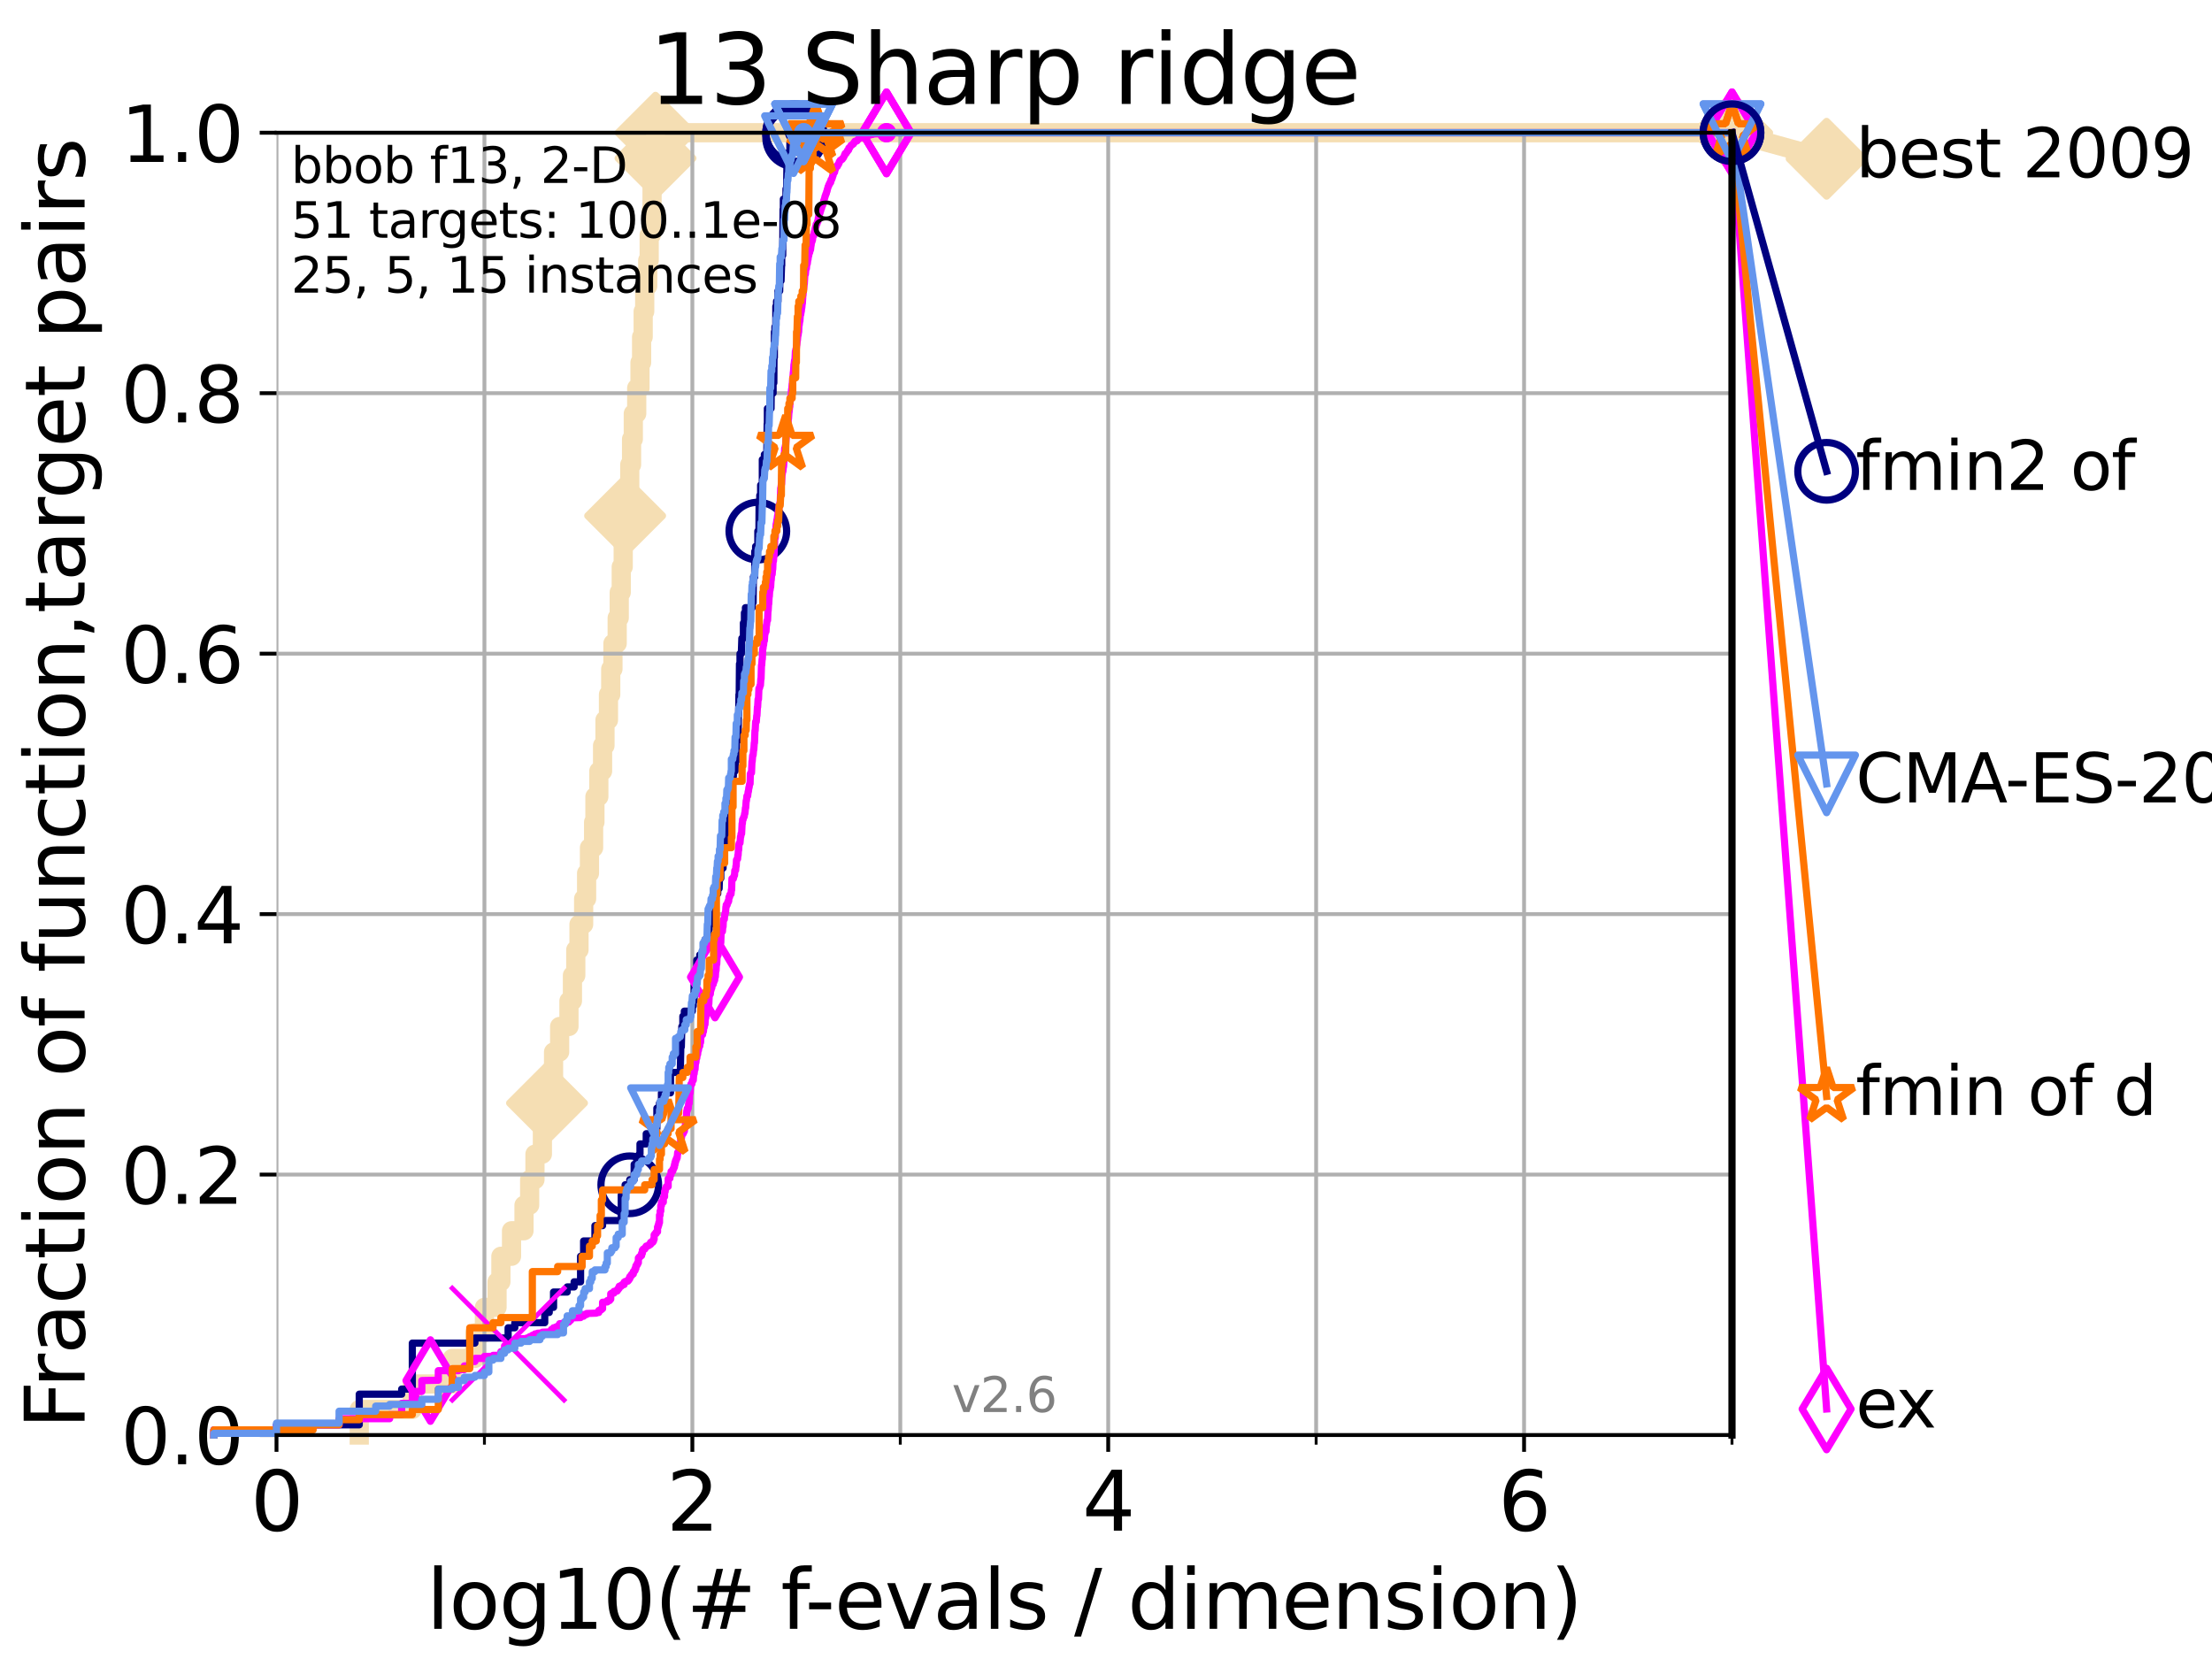 <?xml version="1.0" encoding="utf-8" standalone="no"?>
<!DOCTYPE svg PUBLIC "-//W3C//DTD SVG 1.1//EN"
  "http://www.w3.org/Graphics/SVG/1.1/DTD/svg11.dtd">
<svg xmlns:xlink="http://www.w3.org/1999/xlink" width="460.8pt" height="345.6pt" viewBox="0 0 460.8 345.6" xmlns="http://www.w3.org/2000/svg" version="1.1">
 <defs>
  <style type="text/css">*{stroke-linejoin: round; stroke-linecap: butt}</style>
 </defs>
 <g id="figure_1">
  <g id="patch_1">
   <path d="M 0 345.6 
L 460.8 345.6 
L 460.8 0 
L 0 0 
z
" style="fill: #ffffff"/>
  </g>
  <g id="axes_1">
   <g id="patch_2">
    <path d="M 57.6 298.944 
L 360.806 298.944 
L 360.806 27.648 
L 57.6 27.648 
z
" style="fill: #ffffff"/>
   </g>
   <g id="line2d_1">
    <path d="M 74.837 298.944 
L 74.837 293.624 
L 85.894 293.624 
L 85.894 288.305 
L 94.206 288.305 
L 94.206 282.985 
L 98.933 282.985 
L 98.933 277.666 
L 100.915 277.666 
L 100.915 272.346 
L 103.544 272.346 
L 103.544 267.027 
L 104.345 267.027 
L 104.345 261.707 
L 106.561 261.707 
L 106.561 256.388 
L 109.159 256.388 
L 109.159 251.068 
L 110.336 251.068 
L 110.336 245.749 
L 111.442 245.749 
L 111.442 240.429 
L 112.989 240.429 
L 112.989 235.11 
L 113.954 235.11 
L 113.954 229.79 
L 114.872 229.79 
L 114.872 224.471 
L 115.315 224.471 
L 115.315 219.151 
L 116.584 219.151 
L 116.584 213.832 
L 118.525 213.832 
L 118.525 208.512 
L 119.248 208.512 
L 119.248 203.192 
L 119.945 203.192 
L 119.945 197.873 
L 120.617 197.873 
L 120.617 192.553 
L 121.582 192.553 
L 121.582 187.234 
L 122.199 187.234 
L 122.199 181.914 
L 122.796 181.914 
L 122.796 176.595 
L 123.658 176.595 
L 123.658 171.275 
L 123.936 171.275 
L 123.936 165.956 
L 124.748 165.956 
L 124.748 160.636 
L 125.527 160.636 
L 125.527 155.317 
L 126.029 155.317 
L 126.029 149.997 
L 126.757 149.997 
L 126.757 144.678 
L 127.227 144.678 
L 127.227 139.358 
L 127.686 139.358 
L 127.686 134.039 
L 128.571 134.039 
L 128.571 128.719 
L 128.999 128.719 
L 128.999 123.4 
L 129.417 123.4 
L 129.417 118.08 
L 129.826 118.08 
L 129.826 112.76 
L 130.226 112.76 
L 130.226 107.441 
L 130.811 107.441 
L 130.811 102.121 
L 131.191 102.121 
L 131.191 96.802 
L 131.564 96.802 
L 131.564 91.482 
L 131.929 91.482 
L 131.929 86.163 
L 132.639 86.163 
L 132.639 80.843 
L 133.323 80.843 
L 133.323 75.524 
L 133.656 75.524 
L 133.656 70.204 
L 133.983 70.204 
L 133.983 64.885 
L 134.305 64.885 
L 134.305 59.565 
L 134.932 59.565 
L 134.932 54.246 
L 135.238 54.246 
L 135.238 48.926 
L 135.688 48.926 
L 135.688 43.607 
L 135.835 43.607 
L 135.835 38.287 
L 136.127 38.287 
L 136.127 32.968 
L 136.556 32.968 
L 136.556 27.648 
L 360.806 27.648 
" style="fill: none; stroke: #f5deb3; stroke-width: 4; stroke-linecap: square"/>
   </g>
   <g id="line2d_2">
    <defs>
     <path id="m3e87cc90de" d="M -0 7.778 
L 7.778 0 
L 0 -7.778 
L -7.778 -0 
z
" style="stroke: #f5deb3; stroke-width: 1.5; stroke-linejoin: miter"/>
    </defs>
    <g>
     <use xlink:href="#m3e87cc90de" x="113.954" y="229.79" style="fill: #f5deb3; stroke: #f5deb3; stroke-width: 1.5; stroke-linejoin: miter"/>
     <use xlink:href="#m3e87cc90de" x="130.226" y="107.441" style="fill: #f5deb3; stroke: #f5deb3; stroke-width: 1.5; stroke-linejoin: miter"/>
     <use xlink:href="#m3e87cc90de" x="136.556" y="32.968" style="fill: #f5deb3; stroke: #f5deb3; stroke-width: 1.5; stroke-linejoin: miter"/>
     <use xlink:href="#m3e87cc90de" x="136.556" y="27.648" style="fill: #f5deb3; stroke: #f5deb3; stroke-width: 1.5; stroke-linejoin: miter"/>
     <use xlink:href="#m3e87cc90de" x="360.806" y="27.648" style="fill: #f5deb3; stroke: #f5deb3; stroke-width: 1.5; stroke-linejoin: miter"/>
    </g>
   </g>
   <g id="line2d_3">
    <path style="fill: none; stroke: #f5deb3; stroke-width: 4; stroke-linecap: square"/>
    <g/>
   </g>
   <g id="line2d_4">
    <path d="M 360.806 27.648 
L 380.515 33.074 
" style="fill: none; stroke: #f5deb3; stroke-width: 4; stroke-linecap: square"/>
    <g>
     <use xlink:href="#m3e87cc90de" x="360.806" y="27.648" style="fill: #f5deb3; stroke: #f5deb3; stroke-width: 1.5; stroke-linejoin: miter"/>
     <use xlink:href="#m3e87cc90de" x="380.515" y="33.074" style="fill: #f5deb3; stroke: #f5deb3; stroke-width: 1.5; stroke-linejoin: miter"/>
    </g>
   </g>
   <g id="matplotlib.axis_1">
    <g id="xtick_1">
     <g id="line2d_5">
      <path d="M 57.6 298.944 
L 57.6 27.648 
" clip-path="url(#pa7b6ef5302)" style="fill: none; stroke: #b0b0b0; stroke-width: 0.8; stroke-linecap: square"/>
     </g>
     <g id="line2d_6">
      <defs>
       <path id="me08cb7c193" d="M 0 0 
L 0 3.5 
" style="stroke: #000000; stroke-width: 0.8"/>
      </defs>
      <g>
       <use xlink:href="#me08cb7c193" x="57.6" y="298.944" style="stroke: #000000; stroke-width: 0.8"/>
      </g>
     </g>
     <g id="text_1">
      <!-- 0 -->
      <g transform="translate(52.192 318.861)scale(0.17 -0.17)">
       <defs>
        <path id="DejaVuSans-30" d="M 2034 4250 
Q 1547 4250 1301 3770 
Q 1056 3291 1056 2328 
Q 1056 1369 1301 889 
Q 1547 409 2034 409 
Q 2525 409 2770 889 
Q 3016 1369 3016 2328 
Q 3016 3291 2770 3770 
Q 2525 4250 2034 4250 
z
M 2034 4750 
Q 2819 4750 3233 4129 
Q 3647 3509 3647 2328 
Q 3647 1150 3233 529 
Q 2819 -91 2034 -91 
Q 1250 -91 836 529 
Q 422 1150 422 2328 
Q 422 3509 836 4129 
Q 1250 4750 2034 4750 
z
" transform="scale(0.016)"/>
       </defs>
       <use xlink:href="#DejaVuSans-30"/>
      </g>
     </g>
    </g>
    <g id="xtick_2">
     <g id="line2d_7">
      <path d="M 144.23 298.944 
L 144.23 27.648 
" clip-path="url(#pa7b6ef5302)" style="fill: none; stroke: #b0b0b0; stroke-width: 0.8; stroke-linecap: square"/>
     </g>
     <g id="line2d_8">
      <g>
       <use xlink:href="#me08cb7c193" x="144.23" y="298.944" style="stroke: #000000; stroke-width: 0.8"/>
      </g>
     </g>
     <g id="text_2">
      <!-- 2 -->
      <g transform="translate(138.822 318.861)scale(0.17 -0.17)">
       <defs>
        <path id="DejaVuSans-32" d="M 1228 531 
L 3431 531 
L 3431 0 
L 469 0 
L 469 531 
Q 828 903 1448 1529 
Q 2069 2156 2228 2338 
Q 2531 2678 2651 2914 
Q 2772 3150 2772 3378 
Q 2772 3750 2511 3984 
Q 2250 4219 1831 4219 
Q 1534 4219 1204 4116 
Q 875 4013 500 3803 
L 500 4441 
Q 881 4594 1212 4672 
Q 1544 4750 1819 4750 
Q 2544 4750 2975 4387 
Q 3406 4025 3406 3419 
Q 3406 3131 3298 2873 
Q 3191 2616 2906 2266 
Q 2828 2175 2409 1742 
Q 1991 1309 1228 531 
z
" transform="scale(0.016)"/>
       </defs>
       <use xlink:href="#DejaVuSans-32"/>
      </g>
     </g>
    </g>
    <g id="xtick_3">
     <g id="line2d_9">
      <path d="M 230.861 298.944 
L 230.861 27.648 
" clip-path="url(#pa7b6ef5302)" style="fill: none; stroke: #b0b0b0; stroke-width: 0.8; stroke-linecap: square"/>
     </g>
     <g id="line2d_10">
      <g>
       <use xlink:href="#me08cb7c193" x="230.861" y="298.944" style="stroke: #000000; stroke-width: 0.8"/>
      </g>
     </g>
     <g id="text_3">
      <!-- 4 -->
      <g transform="translate(225.453 318.861)scale(0.17 -0.17)">
       <defs>
        <path id="DejaVuSans-34" d="M 2419 4116 
L 825 1625 
L 2419 1625 
L 2419 4116 
z
M 2253 4666 
L 3047 4666 
L 3047 1625 
L 3713 1625 
L 3713 1100 
L 3047 1100 
L 3047 0 
L 2419 0 
L 2419 1100 
L 313 1100 
L 313 1709 
L 2253 4666 
z
" transform="scale(0.016)"/>
       </defs>
       <use xlink:href="#DejaVuSans-34"/>
      </g>
     </g>
    </g>
    <g id="xtick_4">
     <g id="line2d_11">
      <path d="M 317.491 298.944 
L 317.491 27.648 
" clip-path="url(#pa7b6ef5302)" style="fill: none; stroke: #b0b0b0; stroke-width: 0.8; stroke-linecap: square"/>
     </g>
     <g id="line2d_12">
      <g>
       <use xlink:href="#me08cb7c193" x="317.491" y="298.944" style="stroke: #000000; stroke-width: 0.8"/>
      </g>
     </g>
     <g id="text_4">
      <!-- 6 -->
      <g transform="translate(312.083 318.861)scale(0.17 -0.17)">
       <defs>
        <path id="DejaVuSans-36" d="M 2113 2584 
Q 1688 2584 1439 2293 
Q 1191 2003 1191 1497 
Q 1191 994 1439 701 
Q 1688 409 2113 409 
Q 2538 409 2786 701 
Q 3034 994 3034 1497 
Q 3034 2003 2786 2293 
Q 2538 2584 2113 2584 
z
M 3366 4563 
L 3366 3988 
Q 3128 4100 2886 4159 
Q 2644 4219 2406 4219 
Q 1781 4219 1451 3797 
Q 1122 3375 1075 2522 
Q 1259 2794 1537 2939 
Q 1816 3084 2150 3084 
Q 2853 3084 3261 2657 
Q 3669 2231 3669 1497 
Q 3669 778 3244 343 
Q 2819 -91 2113 -91 
Q 1303 -91 875 529 
Q 447 1150 447 2328 
Q 447 3434 972 4092 
Q 1497 4750 2381 4750 
Q 2619 4750 2861 4703 
Q 3103 4656 3366 4563 
z
" transform="scale(0.016)"/>
       </defs>
       <use xlink:href="#DejaVuSans-36"/>
      </g>
     </g>
    </g>
    <g id="xtick_5">
     <g id="line2d_13">
      <path d="M 100.915 298.944 
L 100.915 27.648 
" clip-path="url(#pa7b6ef5302)" style="fill: none; stroke: #b0b0b0; stroke-width: 0.8; stroke-linecap: square"/>
     </g>
     <g id="line2d_14">
      <defs>
       <path id="mc83840478c" d="M 0 0 
L 0 2 
" style="stroke: #000000; stroke-width: 0.6"/>
      </defs>
      <g>
       <use xlink:href="#mc83840478c" x="100.915" y="298.944" style="stroke: #000000; stroke-width: 0.6"/>
      </g>
     </g>
    </g>
    <g id="xtick_6">
     <g id="line2d_15">
      <path d="M 187.546 298.944 
L 187.546 27.648 
" clip-path="url(#pa7b6ef5302)" style="fill: none; stroke: #b0b0b0; stroke-width: 0.8; stroke-linecap: square"/>
     </g>
     <g id="line2d_16">
      <g>
       <use xlink:href="#mc83840478c" x="187.546" y="298.944" style="stroke: #000000; stroke-width: 0.6"/>
      </g>
     </g>
    </g>
    <g id="xtick_7">
     <g id="line2d_17">
      <path d="M 274.176 298.944 
L 274.176 27.648 
" clip-path="url(#pa7b6ef5302)" style="fill: none; stroke: #b0b0b0; stroke-width: 0.8; stroke-linecap: square"/>
     </g>
     <g id="line2d_18">
      <g>
       <use xlink:href="#mc83840478c" x="274.176" y="298.944" style="stroke: #000000; stroke-width: 0.6"/>
      </g>
     </g>
    </g>
    <g id="xtick_8">
     <g id="line2d_19">
      <path d="M 360.806 298.944 
L 360.806 27.648 
" clip-path="url(#pa7b6ef5302)" style="fill: none; stroke: #b0b0b0; stroke-width: 0.8; stroke-linecap: square"/>
     </g>
     <g id="line2d_20">
      <g>
       <use xlink:href="#mc83840478c" x="360.806" y="298.944" style="stroke: #000000; stroke-width: 0.6"/>
      </g>
     </g>
    </g>
    <g id="text_5">
     <!-- log10(# f-evals / dimension) -->
     <g transform="translate(88.823 339.314)scale(0.17 -0.17)">
      <defs>
       <path id="DejaVuSans-6c" d="M 603 4863 
L 1178 4863 
L 1178 0 
L 603 0 
L 603 4863 
z
" transform="scale(0.016)"/>
       <path id="DejaVuSans-6f" d="M 1959 3097 
Q 1497 3097 1228 2736 
Q 959 2375 959 1747 
Q 959 1119 1226 758 
Q 1494 397 1959 397 
Q 2419 397 2687 759 
Q 2956 1122 2956 1747 
Q 2956 2369 2687 2733 
Q 2419 3097 1959 3097 
z
M 1959 3584 
Q 2709 3584 3137 3096 
Q 3566 2609 3566 1747 
Q 3566 888 3137 398 
Q 2709 -91 1959 -91 
Q 1206 -91 779 398 
Q 353 888 353 1747 
Q 353 2609 779 3096 
Q 1206 3584 1959 3584 
z
" transform="scale(0.016)"/>
       <path id="DejaVuSans-67" d="M 2906 1791 
Q 2906 2416 2648 2759 
Q 2391 3103 1925 3103 
Q 1463 3103 1205 2759 
Q 947 2416 947 1791 
Q 947 1169 1205 825 
Q 1463 481 1925 481 
Q 2391 481 2648 825 
Q 2906 1169 2906 1791 
z
M 3481 434 
Q 3481 -459 3084 -895 
Q 2688 -1331 1869 -1331 
Q 1566 -1331 1297 -1286 
Q 1028 -1241 775 -1147 
L 775 -588 
Q 1028 -725 1275 -790 
Q 1522 -856 1778 -856 
Q 2344 -856 2625 -561 
Q 2906 -266 2906 331 
L 2906 616 
Q 2728 306 2450 153 
Q 2172 0 1784 0 
Q 1141 0 747 490 
Q 353 981 353 1791 
Q 353 2603 747 3093 
Q 1141 3584 1784 3584 
Q 2172 3584 2450 3431 
Q 2728 3278 2906 2969 
L 2906 3500 
L 3481 3500 
L 3481 434 
z
" transform="scale(0.016)"/>
       <path id="DejaVuSans-31" d="M 794 531 
L 1825 531 
L 1825 4091 
L 703 3866 
L 703 4441 
L 1819 4666 
L 2450 4666 
L 2450 531 
L 3481 531 
L 3481 0 
L 794 0 
L 794 531 
z
" transform="scale(0.016)"/>
       <path id="DejaVuSans-28" d="M 1984 4856 
Q 1566 4138 1362 3434 
Q 1159 2731 1159 2009 
Q 1159 1288 1364 580 
Q 1569 -128 1984 -844 
L 1484 -844 
Q 1016 -109 783 600 
Q 550 1309 550 2009 
Q 550 2706 781 3412 
Q 1013 4119 1484 4856 
L 1984 4856 
z
" transform="scale(0.016)"/>
       <path id="DejaVuSans-23" d="M 3272 2816 
L 2363 2816 
L 2100 1772 
L 3016 1772 
L 3272 2816 
z
M 2803 4594 
L 2478 3297 
L 3391 3297 
L 3719 4594 
L 4219 4594 
L 3897 3297 
L 4872 3297 
L 4872 2816 
L 3775 2816 
L 3519 1772 
L 4513 1772 
L 4513 1294 
L 3397 1294 
L 3072 0 
L 2572 0 
L 2894 1294 
L 1978 1294 
L 1656 0 
L 1153 0 
L 1478 1294 
L 494 1294 
L 494 1772 
L 1594 1772 
L 1856 2816 
L 850 2816 
L 850 3297 
L 1978 3297 
L 2297 4594 
L 2803 4594 
z
" transform="scale(0.016)"/>
       <path id="DejaVuSans-20" transform="scale(0.016)"/>
       <path id="DejaVuSans-66" d="M 2375 4863 
L 2375 4384 
L 1825 4384 
Q 1516 4384 1395 4259 
Q 1275 4134 1275 3809 
L 1275 3500 
L 2222 3500 
L 2222 3053 
L 1275 3053 
L 1275 0 
L 697 0 
L 697 3053 
L 147 3053 
L 147 3500 
L 697 3500 
L 697 3744 
Q 697 4328 969 4595 
Q 1241 4863 1831 4863 
L 2375 4863 
z
" transform="scale(0.016)"/>
       <path id="DejaVuSans-2d" d="M 313 2009 
L 1997 2009 
L 1997 1497 
L 313 1497 
L 313 2009 
z
" transform="scale(0.016)"/>
       <path id="DejaVuSans-65" d="M 3597 1894 
L 3597 1613 
L 953 1613 
Q 991 1019 1311 708 
Q 1631 397 2203 397 
Q 2534 397 2845 478 
Q 3156 559 3463 722 
L 3463 178 
Q 3153 47 2828 -22 
Q 2503 -91 2169 -91 
Q 1331 -91 842 396 
Q 353 884 353 1716 
Q 353 2575 817 3079 
Q 1281 3584 2069 3584 
Q 2775 3584 3186 3129 
Q 3597 2675 3597 1894 
z
M 3022 2063 
Q 3016 2534 2758 2815 
Q 2500 3097 2075 3097 
Q 1594 3097 1305 2825 
Q 1016 2553 972 2059 
L 3022 2063 
z
" transform="scale(0.016)"/>
       <path id="DejaVuSans-76" d="M 191 3500 
L 800 3500 
L 1894 563 
L 2988 3500 
L 3597 3500 
L 2284 0 
L 1503 0 
L 191 3500 
z
" transform="scale(0.016)"/>
       <path id="DejaVuSans-61" d="M 2194 1759 
Q 1497 1759 1228 1600 
Q 959 1441 959 1056 
Q 959 750 1161 570 
Q 1363 391 1709 391 
Q 2188 391 2477 730 
Q 2766 1069 2766 1631 
L 2766 1759 
L 2194 1759 
z
M 3341 1997 
L 3341 0 
L 2766 0 
L 2766 531 
Q 2569 213 2275 61 
Q 1981 -91 1556 -91 
Q 1019 -91 701 211 
Q 384 513 384 1019 
Q 384 1609 779 1909 
Q 1175 2209 1959 2209 
L 2766 2209 
L 2766 2266 
Q 2766 2663 2505 2880 
Q 2244 3097 1772 3097 
Q 1472 3097 1187 3025 
Q 903 2953 641 2809 
L 641 3341 
Q 956 3463 1253 3523 
Q 1550 3584 1831 3584 
Q 2591 3584 2966 3190 
Q 3341 2797 3341 1997 
z
" transform="scale(0.016)"/>
       <path id="DejaVuSans-73" d="M 2834 3397 
L 2834 2853 
Q 2591 2978 2328 3040 
Q 2066 3103 1784 3103 
Q 1356 3103 1142 2972 
Q 928 2841 928 2578 
Q 928 2378 1081 2264 
Q 1234 2150 1697 2047 
L 1894 2003 
Q 2506 1872 2764 1633 
Q 3022 1394 3022 966 
Q 3022 478 2636 193 
Q 2250 -91 1575 -91 
Q 1294 -91 989 -36 
Q 684 19 347 128 
L 347 722 
Q 666 556 975 473 
Q 1284 391 1588 391 
Q 1994 391 2212 530 
Q 2431 669 2431 922 
Q 2431 1156 2273 1281 
Q 2116 1406 1581 1522 
L 1381 1569 
Q 847 1681 609 1914 
Q 372 2147 372 2553 
Q 372 3047 722 3315 
Q 1072 3584 1716 3584 
Q 2034 3584 2315 3537 
Q 2597 3491 2834 3397 
z
" transform="scale(0.016)"/>
       <path id="DejaVuSans-2f" d="M 1625 4666 
L 2156 4666 
L 531 -594 
L 0 -594 
L 1625 4666 
z
" transform="scale(0.016)"/>
       <path id="DejaVuSans-64" d="M 2906 2969 
L 2906 4863 
L 3481 4863 
L 3481 0 
L 2906 0 
L 2906 525 
Q 2725 213 2448 61 
Q 2172 -91 1784 -91 
Q 1150 -91 751 415 
Q 353 922 353 1747 
Q 353 2572 751 3078 
Q 1150 3584 1784 3584 
Q 2172 3584 2448 3432 
Q 2725 3281 2906 2969 
z
M 947 1747 
Q 947 1113 1208 752 
Q 1469 391 1925 391 
Q 2381 391 2643 752 
Q 2906 1113 2906 1747 
Q 2906 2381 2643 2742 
Q 2381 3103 1925 3103 
Q 1469 3103 1208 2742 
Q 947 2381 947 1747 
z
" transform="scale(0.016)"/>
       <path id="DejaVuSans-69" d="M 603 3500 
L 1178 3500 
L 1178 0 
L 603 0 
L 603 3500 
z
M 603 4863 
L 1178 4863 
L 1178 4134 
L 603 4134 
L 603 4863 
z
" transform="scale(0.016)"/>
       <path id="DejaVuSans-6d" d="M 3328 2828 
Q 3544 3216 3844 3400 
Q 4144 3584 4550 3584 
Q 5097 3584 5394 3201 
Q 5691 2819 5691 2113 
L 5691 0 
L 5113 0 
L 5113 2094 
Q 5113 2597 4934 2840 
Q 4756 3084 4391 3084 
Q 3944 3084 3684 2787 
Q 3425 2491 3425 1978 
L 3425 0 
L 2847 0 
L 2847 2094 
Q 2847 2600 2669 2842 
Q 2491 3084 2119 3084 
Q 1678 3084 1418 2786 
Q 1159 2488 1159 1978 
L 1159 0 
L 581 0 
L 581 3500 
L 1159 3500 
L 1159 2956 
Q 1356 3278 1631 3431 
Q 1906 3584 2284 3584 
Q 2666 3584 2933 3390 
Q 3200 3197 3328 2828 
z
" transform="scale(0.016)"/>
       <path id="DejaVuSans-6e" d="M 3513 2113 
L 3513 0 
L 2938 0 
L 2938 2094 
Q 2938 2591 2744 2837 
Q 2550 3084 2163 3084 
Q 1697 3084 1428 2787 
Q 1159 2491 1159 1978 
L 1159 0 
L 581 0 
L 581 3500 
L 1159 3500 
L 1159 2956 
Q 1366 3272 1645 3428 
Q 1925 3584 2291 3584 
Q 2894 3584 3203 3211 
Q 3513 2838 3513 2113 
z
" transform="scale(0.016)"/>
       <path id="DejaVuSans-29" d="M 513 4856 
L 1013 4856 
Q 1481 4119 1714 3412 
Q 1947 2706 1947 2009 
Q 1947 1309 1714 600 
Q 1481 -109 1013 -844 
L 513 -844 
Q 928 -128 1133 580 
Q 1338 1288 1338 2009 
Q 1338 2731 1133 3434 
Q 928 4138 513 4856 
z
" transform="scale(0.016)"/>
      </defs>
      <use xlink:href="#DejaVuSans-6c"/>
      <use xlink:href="#DejaVuSans-6f" x="27.783"/>
      <use xlink:href="#DejaVuSans-67" x="88.965"/>
      <use xlink:href="#DejaVuSans-31" x="152.441"/>
      <use xlink:href="#DejaVuSans-30" x="216.064"/>
      <use xlink:href="#DejaVuSans-28" x="279.688"/>
      <use xlink:href="#DejaVuSans-23" x="318.701"/>
      <use xlink:href="#DejaVuSans-20" x="402.49"/>
      <use xlink:href="#DejaVuSans-66" x="434.277"/>
      <use xlink:href="#DejaVuSans-2d" x="463.982"/>
      <use xlink:href="#DejaVuSans-65" x="500.066"/>
      <use xlink:href="#DejaVuSans-76" x="561.59"/>
      <use xlink:href="#DejaVuSans-61" x="620.77"/>
      <use xlink:href="#DejaVuSans-6c" x="682.049"/>
      <use xlink:href="#DejaVuSans-73" x="709.832"/>
      <use xlink:href="#DejaVuSans-20" x="761.932"/>
      <use xlink:href="#DejaVuSans-2f" x="793.719"/>
      <use xlink:href="#DejaVuSans-20" x="827.41"/>
      <use xlink:href="#DejaVuSans-64" x="859.197"/>
      <use xlink:href="#DejaVuSans-69" x="922.674"/>
      <use xlink:href="#DejaVuSans-6d" x="950.457"/>
      <use xlink:href="#DejaVuSans-65" x="1047.869"/>
      <use xlink:href="#DejaVuSans-6e" x="1109.393"/>
      <use xlink:href="#DejaVuSans-73" x="1172.771"/>
      <use xlink:href="#DejaVuSans-69" x="1224.871"/>
      <use xlink:href="#DejaVuSans-6f" x="1252.654"/>
      <use xlink:href="#DejaVuSans-6e" x="1313.836"/>
      <use xlink:href="#DejaVuSans-29" x="1377.215"/>
     </g>
    </g>
   </g>
   <g id="matplotlib.axis_2">
    <g id="ytick_1">
     <g id="line2d_21">
      <path d="M 57.6 298.944 
L 360.806 298.944 
" clip-path="url(#pa7b6ef5302)" style="fill: none; stroke: #b0b0b0; stroke-width: 0.8; stroke-linecap: square"/>
     </g>
     <g id="line2d_22">
      <defs>
       <path id="m9d10e6d94b" d="M 0 0 
L -3.5 0 
" style="stroke: #000000; stroke-width: 0.8"/>
      </defs>
      <g>
       <use xlink:href="#m9d10e6d94b" x="57.6" y="298.944" style="stroke: #000000; stroke-width: 0.8"/>
      </g>
     </g>
     <g id="text_6">
      <!-- 0.0 -->
      <g transform="translate(25.155 305.023)scale(0.16 -0.16)">
       <defs>
        <path id="DejaVuSans-2e" d="M 684 794 
L 1344 794 
L 1344 0 
L 684 0 
L 684 794 
z
" transform="scale(0.016)"/>
       </defs>
       <use xlink:href="#DejaVuSans-30"/>
       <use xlink:href="#DejaVuSans-2e" x="63.623"/>
       <use xlink:href="#DejaVuSans-30" x="95.41"/>
      </g>
     </g>
    </g>
    <g id="ytick_2">
     <g id="line2d_23">
      <path d="M 57.6 244.685 
L 360.806 244.685 
" clip-path="url(#pa7b6ef5302)" style="fill: none; stroke: #b0b0b0; stroke-width: 0.8; stroke-linecap: square"/>
     </g>
     <g id="line2d_24">
      <g>
       <use xlink:href="#m9d10e6d94b" x="57.6" y="244.685" style="stroke: #000000; stroke-width: 0.8"/>
      </g>
     </g>
     <g id="text_7">
      <!-- 0.2 -->
      <g transform="translate(25.155 250.764)scale(0.16 -0.16)">
       <use xlink:href="#DejaVuSans-30"/>
       <use xlink:href="#DejaVuSans-2e" x="63.623"/>
       <use xlink:href="#DejaVuSans-32" x="95.41"/>
      </g>
     </g>
    </g>
    <g id="ytick_3">
     <g id="line2d_25">
      <path d="M 57.6 190.426 
L 360.806 190.426 
" clip-path="url(#pa7b6ef5302)" style="fill: none; stroke: #b0b0b0; stroke-width: 0.8; stroke-linecap: square"/>
     </g>
     <g id="line2d_26">
      <g>
       <use xlink:href="#m9d10e6d94b" x="57.6" y="190.426" style="stroke: #000000; stroke-width: 0.8"/>
      </g>
     </g>
     <g id="text_8">
      <!-- 0.4 -->
      <g transform="translate(25.155 196.504)scale(0.16 -0.16)">
       <use xlink:href="#DejaVuSans-30"/>
       <use xlink:href="#DejaVuSans-2e" x="63.623"/>
       <use xlink:href="#DejaVuSans-34" x="95.41"/>
      </g>
     </g>
    </g>
    <g id="ytick_4">
     <g id="line2d_27">
      <path d="M 57.6 136.166 
L 360.806 136.166 
" clip-path="url(#pa7b6ef5302)" style="fill: none; stroke: #b0b0b0; stroke-width: 0.8; stroke-linecap: square"/>
     </g>
     <g id="line2d_28">
      <g>
       <use xlink:href="#m9d10e6d94b" x="57.6" y="136.166" style="stroke: #000000; stroke-width: 0.8"/>
      </g>
     </g>
     <g id="text_9">
      <!-- 0.6 -->
      <g transform="translate(25.155 142.245)scale(0.16 -0.16)">
       <use xlink:href="#DejaVuSans-30"/>
       <use xlink:href="#DejaVuSans-2e" x="63.623"/>
       <use xlink:href="#DejaVuSans-36" x="95.41"/>
      </g>
     </g>
    </g>
    <g id="ytick_5">
     <g id="line2d_29">
      <path d="M 57.6 81.907 
L 360.806 81.907 
" clip-path="url(#pa7b6ef5302)" style="fill: none; stroke: #b0b0b0; stroke-width: 0.8; stroke-linecap: square"/>
     </g>
     <g id="line2d_30">
      <g>
       <use xlink:href="#m9d10e6d94b" x="57.6" y="81.907" style="stroke: #000000; stroke-width: 0.8"/>
      </g>
     </g>
     <g id="text_10">
      <!-- 0.8 -->
      <g transform="translate(25.155 87.986)scale(0.16 -0.16)">
       <defs>
        <path id="DejaVuSans-38" d="M 2034 2216 
Q 1584 2216 1326 1975 
Q 1069 1734 1069 1313 
Q 1069 891 1326 650 
Q 1584 409 2034 409 
Q 2484 409 2743 651 
Q 3003 894 3003 1313 
Q 3003 1734 2745 1975 
Q 2488 2216 2034 2216 
z
M 1403 2484 
Q 997 2584 770 2862 
Q 544 3141 544 3541 
Q 544 4100 942 4425 
Q 1341 4750 2034 4750 
Q 2731 4750 3128 4425 
Q 3525 4100 3525 3541 
Q 3525 3141 3298 2862 
Q 3072 2584 2669 2484 
Q 3125 2378 3379 2068 
Q 3634 1759 3634 1313 
Q 3634 634 3220 271 
Q 2806 -91 2034 -91 
Q 1263 -91 848 271 
Q 434 634 434 1313 
Q 434 1759 690 2068 
Q 947 2378 1403 2484 
z
M 1172 3481 
Q 1172 3119 1398 2916 
Q 1625 2713 2034 2713 
Q 2441 2713 2670 2916 
Q 2900 3119 2900 3481 
Q 2900 3844 2670 4047 
Q 2441 4250 2034 4250 
Q 1625 4250 1398 4047 
Q 1172 3844 1172 3481 
z
" transform="scale(0.016)"/>
       </defs>
       <use xlink:href="#DejaVuSans-30"/>
       <use xlink:href="#DejaVuSans-2e" x="63.623"/>
       <use xlink:href="#DejaVuSans-38" x="95.41"/>
      </g>
     </g>
    </g>
    <g id="ytick_6">
     <g id="line2d_31">
      <path d="M 57.6 27.648 
L 360.806 27.648 
" clip-path="url(#pa7b6ef5302)" style="fill: none; stroke: #b0b0b0; stroke-width: 0.8; stroke-linecap: square"/>
     </g>
     <g id="line2d_32">
      <g>
       <use xlink:href="#m9d10e6d94b" x="57.6" y="27.648" style="stroke: #000000; stroke-width: 0.8"/>
      </g>
     </g>
     <g id="text_11">
      <!-- 1.0 -->
      <g transform="translate(25.155 33.727)scale(0.16 -0.16)">
       <use xlink:href="#DejaVuSans-31"/>
       <use xlink:href="#DejaVuSans-2e" x="63.623"/>
       <use xlink:href="#DejaVuSans-30" x="95.41"/>
      </g>
     </g>
    </g>
    <g id="text_12">
     <!-- Fraction of function,target pairs -->
     <g transform="translate(17.62 297.681)rotate(-90)scale(0.17 -0.17)">
      <defs>
       <path id="DejaVuSans-46" d="M 628 4666 
L 3309 4666 
L 3309 4134 
L 1259 4134 
L 1259 2759 
L 3109 2759 
L 3109 2228 
L 1259 2228 
L 1259 0 
L 628 0 
L 628 4666 
z
" transform="scale(0.016)"/>
       <path id="DejaVuSans-72" d="M 2631 2963 
Q 2534 3019 2420 3045 
Q 2306 3072 2169 3072 
Q 1681 3072 1420 2755 
Q 1159 2438 1159 1844 
L 1159 0 
L 581 0 
L 581 3500 
L 1159 3500 
L 1159 2956 
Q 1341 3275 1631 3429 
Q 1922 3584 2338 3584 
Q 2397 3584 2469 3576 
Q 2541 3569 2628 3553 
L 2631 2963 
z
" transform="scale(0.016)"/>
       <path id="DejaVuSans-63" d="M 3122 3366 
L 3122 2828 
Q 2878 2963 2633 3030 
Q 2388 3097 2138 3097 
Q 1578 3097 1268 2742 
Q 959 2388 959 1747 
Q 959 1106 1268 751 
Q 1578 397 2138 397 
Q 2388 397 2633 464 
Q 2878 531 3122 666 
L 3122 134 
Q 2881 22 2623 -34 
Q 2366 -91 2075 -91 
Q 1284 -91 818 406 
Q 353 903 353 1747 
Q 353 2603 823 3093 
Q 1294 3584 2113 3584 
Q 2378 3584 2631 3529 
Q 2884 3475 3122 3366 
z
" transform="scale(0.016)"/>
       <path id="DejaVuSans-74" d="M 1172 4494 
L 1172 3500 
L 2356 3500 
L 2356 3053 
L 1172 3053 
L 1172 1153 
Q 1172 725 1289 603 
Q 1406 481 1766 481 
L 2356 481 
L 2356 0 
L 1766 0 
Q 1100 0 847 248 
Q 594 497 594 1153 
L 594 3053 
L 172 3053 
L 172 3500 
L 594 3500 
L 594 4494 
L 1172 4494 
z
" transform="scale(0.016)"/>
       <path id="DejaVuSans-75" d="M 544 1381 
L 544 3500 
L 1119 3500 
L 1119 1403 
Q 1119 906 1312 657 
Q 1506 409 1894 409 
Q 2359 409 2629 706 
Q 2900 1003 2900 1516 
L 2900 3500 
L 3475 3500 
L 3475 0 
L 2900 0 
L 2900 538 
Q 2691 219 2414 64 
Q 2138 -91 1772 -91 
Q 1169 -91 856 284 
Q 544 659 544 1381 
z
M 1991 3584 
L 1991 3584 
z
" transform="scale(0.016)"/>
       <path id="DejaVuSans-2c" d="M 750 794 
L 1409 794 
L 1409 256 
L 897 -744 
L 494 -744 
L 750 256 
L 750 794 
z
" transform="scale(0.016)"/>
       <path id="DejaVuSans-70" d="M 1159 525 
L 1159 -1331 
L 581 -1331 
L 581 3500 
L 1159 3500 
L 1159 2969 
Q 1341 3281 1617 3432 
Q 1894 3584 2278 3584 
Q 2916 3584 3314 3078 
Q 3713 2572 3713 1747 
Q 3713 922 3314 415 
Q 2916 -91 2278 -91 
Q 1894 -91 1617 61 
Q 1341 213 1159 525 
z
M 3116 1747 
Q 3116 2381 2855 2742 
Q 2594 3103 2138 3103 
Q 1681 3103 1420 2742 
Q 1159 2381 1159 1747 
Q 1159 1113 1420 752 
Q 1681 391 2138 391 
Q 2594 391 2855 752 
Q 3116 1113 3116 1747 
z
" transform="scale(0.016)"/>
      </defs>
      <use xlink:href="#DejaVuSans-46"/>
      <use xlink:href="#DejaVuSans-72" x="50.27"/>
      <use xlink:href="#DejaVuSans-61" x="91.383"/>
      <use xlink:href="#DejaVuSans-63" x="152.662"/>
      <use xlink:href="#DejaVuSans-74" x="207.643"/>
      <use xlink:href="#DejaVuSans-69" x="246.852"/>
      <use xlink:href="#DejaVuSans-6f" x="274.635"/>
      <use xlink:href="#DejaVuSans-6e" x="335.816"/>
      <use xlink:href="#DejaVuSans-20" x="399.195"/>
      <use xlink:href="#DejaVuSans-6f" x="430.982"/>
      <use xlink:href="#DejaVuSans-66" x="492.164"/>
      <use xlink:href="#DejaVuSans-20" x="527.369"/>
      <use xlink:href="#DejaVuSans-66" x="559.156"/>
      <use xlink:href="#DejaVuSans-75" x="594.361"/>
      <use xlink:href="#DejaVuSans-6e" x="657.74"/>
      <use xlink:href="#DejaVuSans-63" x="721.119"/>
      <use xlink:href="#DejaVuSans-74" x="776.1"/>
      <use xlink:href="#DejaVuSans-69" x="815.309"/>
      <use xlink:href="#DejaVuSans-6f" x="843.092"/>
      <use xlink:href="#DejaVuSans-6e" x="904.273"/>
      <use xlink:href="#DejaVuSans-2c" x="967.652"/>
      <use xlink:href="#DejaVuSans-74" x="999.439"/>
      <use xlink:href="#DejaVuSans-61" x="1038.648"/>
      <use xlink:href="#DejaVuSans-72" x="1099.928"/>
      <use xlink:href="#DejaVuSans-67" x="1139.291"/>
      <use xlink:href="#DejaVuSans-65" x="1202.768"/>
      <use xlink:href="#DejaVuSans-74" x="1264.291"/>
      <use xlink:href="#DejaVuSans-20" x="1303.5"/>
      <use xlink:href="#DejaVuSans-70" x="1335.287"/>
      <use xlink:href="#DejaVuSans-61" x="1398.764"/>
      <use xlink:href="#DejaVuSans-69" x="1460.043"/>
      <use xlink:href="#DejaVuSans-72" x="1487.826"/>
      <use xlink:href="#DejaVuSans-73" x="1528.939"/>
     </g>
    </g>
   </g>
   <g id="line2d_33">
    <defs>
     <path id="m30eb399059" d="M 0 1.5 
C 0.398 1.5 0.779 1.342 1.061 1.061 
C 1.342 0.779 1.5 0.398 1.5 0 
C 1.5 -0.398 1.342 -0.779 1.061 -1.061 
C 0.779 -1.342 0.398 -1.5 0 -1.5 
C -0.398 -1.5 -0.779 -1.342 -1.061 -1.061 
C -1.342 -0.779 -1.5 -0.398 -1.5 0 
C -1.5 0.398 -1.342 0.779 -1.061 1.061 
C -0.779 1.342 -0.398 1.5 0 1.5 
z
" style="stroke: #f5deb3"/>
    </defs>
    <g>
     <use xlink:href="#m30eb399059" x="136.556" y="27.648" style="fill: #f5deb3; stroke: #f5deb3"/>
     <use xlink:href="#m30eb399059" x="136.556" y="27.648" style="fill: #f5deb3; stroke: #f5deb3"/>
    </g>
   </g>
   <g id="line2d_34">
    <defs>
     <path id="m46a5a1716f" d="M 0 1.5 
C 0.398 1.5 0.779 1.342 1.061 1.061 
C 1.342 0.779 1.5 0.398 1.5 0 
C 1.5 -0.398 1.342 -0.779 1.061 -1.061 
C 0.779 -1.342 0.398 -1.5 0 -1.5 
C -0.398 -1.5 -0.779 -1.342 -1.061 -1.061 
C -1.342 -0.779 -1.5 -0.398 -1.5 0 
C -1.5 0.398 -1.342 0.779 -1.061 1.061 
C -0.779 1.342 -0.398 1.5 0 1.5 
z
" style="stroke: #000080"/>
    </defs>
    <g>
     <use xlink:href="#m46a5a1716f" x="165.544" y="27.648" style="fill: #000080; stroke: #000080"/>
     <use xlink:href="#m46a5a1716f" x="165.544" y="27.648" style="fill: #000080; stroke: #000080"/>
    </g>
   </g>
   <g id="line2d_35">
    <path d="M 44.561 298.944 
L 44.561 297.88 
L 57.6 297.88 
L 57.6 296.816 
L 74.837 296.816 
L 74.837 290.433 
L 83.678 290.433 
L 83.678 289.369 
L 85.894 289.369 
L 85.894 279.794 
L 98.933 279.794 
L 98.933 278.73 
L 105.851 278.73 
L 105.851 276.602 
L 107.245 276.602 
L 107.245 275.538 
L 113.478 275.538 
L 113.478 273.41 
L 114.419 273.41 
L 114.419 272.346 
L 115.315 272.346 
L 115.315 269.155 
L 118.152 269.155 
L 118.152 268.091 
L 119.6 268.091 
L 119.6 267.027 
L 120.944 267.027 
L 120.944 261.707 
L 121.582 261.707 
L 121.582 258.516 
L 123.936 258.516 
L 123.936 255.324 
L 125.527 255.324 
L 125.527 254.26 
L 129.417 254.26 
L 129.417 248.94 
L 130.226 248.94 
L 130.226 246.813 
L 131.191 246.813 
L 131.191 245.749 
L 132.109 245.749 
L 132.109 242.557 
L 132.639 242.557 
L 132.639 241.493 
L 133.154 241.493 
L 133.154 240.429 
L 133.323 240.429 
L 133.323 238.301 
L 134.621 238.301 
L 134.621 236.174 
L 135.981 236.174 
L 135.981 235.11 
L 136.837 235.11 
L 136.837 230.854 
L 137.386 230.854 
L 137.386 229.79 
L 137.788 229.79 
L 137.788 227.662 
L 139.677 227.662 
L 139.677 223.407 
L 141.718 223.407 
L 141.826 218.087 
L 141.932 218.087 
L 142.038 213.832 
L 142.248 213.832 
L 142.248 211.704 
L 142.559 211.704 
L 142.559 210.64 
L 144.23 210.64 
L 144.23 209.576 
L 144.418 209.576 
L 144.418 208.512 
L 144.603 208.512 
L 144.603 205.32 
L 144.878 205.32 
L 144.878 202.129 
L 145.148 202.129 
L 145.148 200.001 
L 145.765 200.001 
L 145.765 198.937 
L 146.446 198.937 
L 146.446 197.873 
L 146.86 197.873 
L 146.86 195.745 
L 147.424 195.745 
L 147.424 194.681 
L 147.582 194.681 
L 147.582 193.617 
L 147.738 193.617 
L 147.738 192.553 
L 148.125 192.553 
L 148.125 191.49 
L 148.428 191.49 
L 148.428 188.298 
L 148.727 188.298 
L 148.727 187.234 
L 148.874 187.234 
L 148.874 186.17 
L 149.524 186.17 
L 149.524 185.106 
L 149.806 185.106 
L 149.876 182.978 
L 150.152 182.978 
L 150.152 180.85 
L 150.627 180.85 
L 150.627 178.723 
L 150.893 178.723 
L 150.893 176.595 
L 151.285 176.595 
L 151.285 175.531 
L 151.478 175.531 
L 151.478 169.147 
L 151.795 169.147 
L 151.858 165.956 
L 152.292 165.956 
L 152.292 162.764 
L 152.596 162.764 
L 152.596 161.7 
L 152.776 161.7 
L 152.776 160.636 
L 153.131 160.636 
L 153.189 158.508 
L 153.421 158.508 
L 153.421 154.253 
L 153.764 154.253 
L 153.821 148.933 
L 153.877 148.933 
L 153.934 144.678 
L 153.99 144.678 
L 154.046 138.294 
L 154.157 138.294 
L 154.157 136.166 
L 154.432 136.166 
L 154.541 132.975 
L 154.865 132.975 
L 154.865 129.783 
L 155.077 129.783 
L 155.077 127.655 
L 155.288 127.655 
L 155.288 126.591 
L 156.697 126.591 
L 156.697 125.527 
L 156.89 125.527 
L 156.937 120.208 
L 157.222 120.208 
L 157.222 114.888 
L 157.41 114.888 
L 157.41 113.824 
L 157.871 113.824 
L 157.871 110.633 
L 158.098 110.633 
L 158.143 104.249 
L 158.277 104.249 
L 158.277 103.185 
L 158.454 103.185 
L 158.454 101.058 
L 158.804 101.058 
L 158.804 95.738 
L 159.233 95.738 
L 159.233 94.674 
L 159.734 94.674 
L 159.817 88.291 
L 159.858 88.291 
L 159.858 85.099 
L 160.621 85.099 
L 160.66 81.907 
L 161.049 81.907 
L 161.049 79.779 
L 161.202 79.779 
L 161.24 74.46 
L 161.316 74.46 
L 161.316 69.14 
L 161.43 69.14 
L 161.43 68.076 
L 161.617 68.076 
L 161.617 63.821 
L 161.766 63.821 
L 161.766 62.757 
L 162.06 62.757 
L 162.06 60.629 
L 162.421 60.629 
L 162.457 58.501 
L 162.705 58.501 
L 162.81 55.31 
L 162.845 55.31 
L 162.845 53.182 
L 163.054 53.182 
L 163.123 43.607 
L 163.192 43.607 
L 163.192 41.479 
L 163.733 41.479 
L 163.733 39.351 
L 163.866 39.351 
L 163.965 31.904 
L 164.549 31.904 
L 164.549 29.776 
L 165.208 29.776 
L 165.208 28.712 
L 165.544 28.712 
L 165.544 27.648 
L 360.806 27.648 
L 360.806 27.648 
" style="fill: none; stroke: #000080; stroke-width: 1.5; stroke-linecap: square"/>
   </g>
   <g id="line2d_36">
    <defs>
     <path id="m478fdcd375" d="M 0 6 
C 1.591 6 3.117 5.368 4.243 4.243 
C 5.368 3.117 6 1.591 6 0 
C 6 -1.591 5.368 -3.117 4.243 -4.243 
C 3.117 -5.368 1.591 -6 0 -6 
C -1.591 -6 -3.117 -5.368 -4.243 -4.243 
C -5.368 -3.117 -6 -1.591 -6 0 
C -6 1.591 -5.368 3.117 -4.243 4.243 
C -3.117 5.368 -1.591 6 0 6 
z
" style="stroke: #000080; stroke-width: 1.5"/>
    </defs>
    <g>
     <use xlink:href="#m478fdcd375" x="131.191" y="246.813" style="fill-opacity: 0; stroke: #000080; stroke-width: 1.5"/>
     <use xlink:href="#m478fdcd375" x="157.871" y="110.633" style="fill-opacity: 0; stroke: #000080; stroke-width: 1.5"/>
     <use xlink:href="#m478fdcd375" x="165.544" y="28.712" style="fill-opacity: 0; stroke: #000080; stroke-width: 1.5"/>
     <use xlink:href="#m478fdcd375" x="165.544" y="27.648" style="fill-opacity: 0; stroke: #000080; stroke-width: 1.5"/>
     <use xlink:href="#m478fdcd375" x="165.544" y="27.648" style="fill-opacity: 0; stroke: #000080; stroke-width: 1.5"/>
     <use xlink:href="#m478fdcd375" x="360.806" y="27.648" style="fill-opacity: 0; stroke: #000080; stroke-width: 1.5"/>
    </g>
   </g>
   <g id="line2d_37">
    <path style="fill: none; stroke: #000080; stroke-width: 1.5; stroke-linecap: square"/>
    <g/>
   </g>
   <g id="line2d_38">
    <defs>
     <path id="m3a47ddd598" d="M 0 1.5 
C 0.398 1.5 0.779 1.342 1.061 1.061 
C 1.342 0.779 1.5 0.398 1.5 0 
C 1.5 -0.398 1.342 -0.779 1.061 -1.061 
C 0.779 -1.342 0.398 -1.5 0 -1.5 
C -0.398 -1.5 -0.779 -1.342 -1.061 -1.061 
C -1.342 -0.779 -1.5 -0.398 -1.5 0 
C -1.5 0.398 -1.342 0.779 -1.061 1.061 
C -0.779 1.342 -0.398 1.5 0 1.5 
z
" style="stroke: #ff00ff"/>
    </defs>
    <g>
     <use xlink:href="#m3a47ddd598" x="184.676" y="27.648" style="fill: #ff00ff; stroke: #ff00ff"/>
     <use xlink:href="#m3a47ddd598" x="184.676" y="27.648" style="fill: #ff00ff; stroke: #ff00ff"/>
    </g>
   </g>
   <g id="line2d_39">
    <path d="M 44.561 298.944 
L 44.561 297.88 
L 57.6 297.88 
L 57.6 297.029 
L 65.227 297.029 
L 65.227 296.816 
L 70.639 296.816 
L 70.639 295.54 
L 81.166 295.54 
L 81.166 294.688 
L 83.678 294.688 
L 83.678 292.348 
L 85.894 292.348 
L 85.894 289.865 
L 87.876 289.865 
L 87.876 287.596 
L 91.306 287.525 
L 91.306 285.539 
L 95.503 285.539 
L 95.503 285.326 
L 96.718 285.326 
L 96.718 284.546 
L 97.858 284.546 
L 97.858 283.624 
L 98.933 283.624 
L 98.933 282.985 
L 100.915 282.985 
L 100.915 282.56 
L 102.708 282.56 
L 102.708 282.347 
L 104.345 282.347 
L 104.345 281.567 
L 105.113 281.567 
L 105.113 280.361 
L 105.851 280.361 
L 105.851 280.006 
L 107.245 280.006 
L 107.245 279.51 
L 107.905 279.51 
L 107.905 279.297 
L 108.543 279.297 
L 108.543 278.872 
L 109.757 278.872 
L 109.757 278.73 
L 110.336 278.73 
L 110.336 278.446 
L 110.897 278.446 
L 110.897 278.162 
L 111.442 278.162 
L 111.442 277.879 
L 111.972 277.879 
L 111.972 277.737 
L 112.989 277.666 
L 112.989 277.524 
L 114.872 277.453 
L 114.872 276.957 
L 115.315 276.957 
L 115.315 276.602 
L 115.747 276.602 
L 115.747 276.46 
L 116.17 276.46 
L 116.17 276.247 
L 116.584 276.247 
L 116.584 275.751 
L 117.384 275.751 
L 117.384 275.538 
L 118.152 275.538 
L 118.152 275.396 
L 118.525 275.396 
L 118.525 275.042 
L 118.89 275.042 
L 118.89 274.545 
L 120.944 274.474 
L 120.944 274.261 
L 121.582 274.19 
L 121.582 273.836 
L 122.199 273.836 
L 122.199 273.623 
L 124.211 273.552 
L 124.211 273.481 
L 124.748 273.41 
L 124.748 272.985 
L 125.012 272.985 
L 125.012 272.843 
L 125.271 272.843 
L 125.271 272.63 
L 125.527 272.63 
L 125.527 271.282 
L 126.517 271.212 
L 126.517 270.928 
L 126.994 270.928 
L 126.994 270.644 
L 127.227 270.644 
L 127.227 269.509 
L 127.458 269.509 
L 127.458 269.367 
L 127.911 269.367 
L 127.911 269.013 
L 128.571 268.942 
L 128.571 268.658 
L 128.786 268.658 
L 128.786 268.374 
L 128.999 268.374 
L 128.999 267.949 
L 129.417 267.949 
L 129.417 267.736 
L 129.623 267.736 
L 129.623 267.594 
L 130.027 267.594 
L 130.027 267.098 
L 130.226 267.098 
L 130.226 266.956 
L 130.811 266.885 
L 130.811 266.672 
L 131.002 266.672 
L 131.002 266.388 
L 131.191 266.388 
L 131.191 265.963 
L 131.378 265.963 
L 131.378 265.75 
L 131.564 265.75 
L 131.564 265.466 
L 131.929 265.396 
L 131.929 264.899 
L 132.109 264.899 
L 132.109 264.686 
L 132.287 264.686 
L 132.287 264.261 
L 132.464 264.261 
L 132.464 263.693 
L 132.639 263.693 
L 132.639 263.41 
L 132.812 263.41 
L 132.812 263.055 
L 132.984 263.055 
L 132.984 262.062 
L 133.154 262.062 
L 133.154 261.849 
L 133.323 261.849 
L 133.323 261.707 
L 133.49 261.707 
L 133.49 261.565 
L 133.656 261.565 
L 133.656 261.069 
L 133.82 261.069 
L 133.82 260.431 
L 133.983 260.431 
L 133.983 260.218 
L 134.305 260.218 
L 134.305 260.005 
L 134.464 260.005 
L 134.464 259.792 
L 134.621 259.792 
L 134.621 259.579 
L 135.085 259.509 
L 135.085 259.438 
L 135.238 259.438 
L 135.238 259.225 
L 135.539 259.225 
L 135.539 258.799 
L 135.981 258.799 
L 135.981 258.587 
L 136.127 258.587 
L 136.127 258.161 
L 136.271 258.161 
L 136.271 257.239 
L 136.414 257.239 
L 136.414 257.026 
L 136.697 256.955 
L 136.697 256.671 
L 136.975 256.601 
L 136.975 255.608 
L 137.113 255.608 
L 137.113 255.182 
L 137.25 255.182 
L 137.25 254.686 
L 137.386 254.686 
L 137.386 253.125 
L 137.521 253.125 
L 137.521 252.274 
L 137.655 252.274 
L 137.655 251.139 
L 137.788 251.139 
L 137.788 250.43 
L 138.181 250.43 
L 138.181 249.437 
L 138.31 249.437 
L 138.31 249.295 
L 138.439 249.295 
L 138.439 248.231 
L 138.566 248.231 
L 138.566 247.664 
L 138.693 247.664 
L 138.693 247.451 
L 138.819 247.451 
L 138.819 247.167 
L 139.191 247.167 
L 139.191 245.536 
L 139.556 245.465 
L 139.556 244.898 
L 139.677 244.898 
L 139.677 244.685 
L 139.796 244.685 
L 139.796 244.046 
L 140.15 243.976 
L 140.15 243.621 
L 140.266 243.621 
L 140.266 243.408 
L 140.382 243.408 
L 140.382 243.124 
L 140.497 243.124 
L 140.497 242.628 
L 140.612 242.628 
L 140.612 242.131 
L 140.725 242.131 
L 140.725 241.777 
L 140.838 241.777 
L 140.838 241.493 
L 140.951 241.493 
L 140.951 241.209 
L 141.062 241.209 
L 141.173 240.075 
L 141.283 240.075 
L 141.393 239.791 
L 141.502 239.791 
L 141.611 238.301 
L 141.718 238.301 
L 141.826 237.308 
L 141.932 237.308 
L 142.038 236.386 
L 142.144 236.386 
L 142.144 236.103 
L 142.353 236.103 
L 142.456 235.677 
L 142.559 235.677 
L 142.662 234.755 
L 142.764 234.755 
L 142.865 233.195 
L 142.966 233.195 
L 143.066 231.421 
L 143.166 231.421 
L 143.166 230.925 
L 143.364 230.925 
L 143.462 229.861 
L 143.56 229.861 
L 143.657 227.733 
L 143.754 227.733 
L 143.85 226.102 
L 143.946 226.102 
L 143.946 225.818 
L 144.136 225.818 
L 144.23 225.109 
L 144.418 225.038 
L 144.51 223.69 
L 144.603 223.69 
L 144.695 222.768 
L 144.786 222.768 
L 144.878 221.35 
L 144.968 221.35 
L 145.058 220.428 
L 145.148 220.428 
L 145.238 219.648 
L 145.327 219.648 
L 145.415 218.796 
L 145.503 218.796 
L 145.591 218.016 
L 145.765 217.945 
L 145.852 217.165 
L 145.938 217.165 
L 146.023 215.817 
L 146.109 215.817 
L 146.109 215.534 
L 146.362 215.534 
L 146.446 214.895 
L 146.53 214.895 
L 146.613 214.044 
L 146.695 214.044 
L 146.778 213.406 
L 146.86 213.406 
L 146.941 212.058 
L 147.022 212.058 
L 147.103 211.42 
L 147.184 211.42 
L 147.184 210.64 
L 147.424 210.569 
L 147.503 209.221 
L 147.66 209.15 
L 147.738 207.377 
L 147.816 207.377 
L 147.816 207.093 
L 147.971 207.093 
L 148.048 206.242 
L 148.125 206.242 
L 148.201 205.817 
L 148.277 205.817 
L 148.353 205.108 
L 148.578 205.037 
L 148.578 204.54 
L 148.727 204.54 
L 148.801 204.185 
L 148.874 204.185 
L 148.948 203.476 
L 149.021 203.476 
L 149.093 202.199 
L 149.166 202.199 
L 149.238 200.852 
L 149.31 200.852 
L 149.382 199.291 
L 149.453 199.291 
L 149.524 198.937 
L 149.595 198.937 
L 149.666 197.589 
L 149.736 197.589 
L 149.806 197.093 
L 149.876 197.093 
L 149.945 196.454 
L 150.152 196.383 
L 150.221 194.114 
L 150.493 194.043 
L 150.56 193.05 
L 150.627 193.05 
L 150.694 191.56 
L 150.893 191.49 
L 150.959 190.567 
L 151.024 190.567 
L 151.09 190.071 
L 151.155 190.071 
L 151.22 188.936 
L 151.285 188.936 
L 151.285 188.511 
L 151.478 188.511 
L 151.542 188.085 
L 151.669 188.014 
L 151.669 187.73 
L 151.795 187.73 
L 151.858 186.879 
L 151.983 186.879 
L 152.045 186.383 
L 152.169 186.312 
L 152.169 186.241 
L 152.292 186.241 
L 152.353 185.39 
L 152.414 185.39 
L 152.475 183.049 
L 152.776 183.049 
L 152.835 182.624 
L 152.895 182.624 
L 152.954 182.34 
L 153.013 182.34 
L 153.072 181.347 
L 153.247 181.276 
L 153.306 180.425 
L 153.364 180.425 
L 153.421 179.148 
L 153.536 179.077 
L 153.536 178.935 
L 153.651 178.935 
L 153.708 178.155 
L 153.764 178.155 
L 153.821 177.091 
L 153.877 177.091 
L 153.934 175.886 
L 153.99 175.886 
L 153.99 175.673 
L 154.157 175.602 
L 154.268 174.254 
L 154.323 174.254 
L 154.378 173.687 
L 154.487 173.687 
L 154.596 171.559 
L 154.65 171.559 
L 154.704 170.708 
L 154.811 170.708 
L 154.918 170.211 
L 155.024 170.14 
L 155.13 169.431 
L 155.183 169.431 
L 155.288 168.296 
L 155.34 168.296 
L 155.444 166.807 
L 155.495 166.807 
L 155.599 165.814 
L 155.752 165.814 
L 155.854 164.892 
L 155.904 164.892 
L 156.005 164.041 
L 156.056 164.041 
L 156.156 163.331 
L 156.255 163.261 
L 156.305 161.204 
L 156.403 161.204 
L 156.403 160.991 
L 156.551 160.991 
L 156.648 158.65 
L 156.697 158.65 
L 156.793 157.374 
L 156.89 157.303 
L 156.985 156.168 
L 157.033 156.168 
L 157.128 154.749 
L 157.175 154.749 
L 157.27 152.196 
L 157.317 152.196 
L 157.41 150.352 
L 157.55 150.352 
L 157.642 149.075 
L 157.688 149.075 
L 157.78 147.302 
L 157.826 147.302 
L 157.917 145.671 
L 158.007 145.671 
L 158.098 143.401 
L 158.232 143.33 
L 158.321 142.834 
L 158.41 142.763 
L 158.498 141.415 
L 158.542 141.415 
L 158.63 138.578 
L 158.674 138.578 
L 158.761 137.301 
L 158.804 137.301 
L 158.891 135.173 
L 158.934 135.173 
L 159.02 134.393 
L 159.063 134.393 
L 159.148 133.542 
L 159.233 133.471 
L 159.317 132.124 
L 159.359 132.124 
L 159.443 131.627 
L 159.569 131.556 
L 159.652 130.209 
L 159.693 130.209 
L 159.776 129.286 
L 159.899 129.216 
L 159.98 127.23 
L 160.021 127.23 
L 160.102 125.811 
L 160.142 125.811 
L 160.223 124.251 
L 160.263 124.251 
L 160.343 122.974 
L 160.423 122.903 
L 160.502 122.265 
L 160.542 122.265 
L 160.621 120.846 
L 160.66 120.846 
L 160.738 119.64 
L 160.855 119.64 
L 160.933 118.576 
L 160.972 118.576 
L 161.049 116.874 
L 161.126 116.874 
L 161.202 115.81 
L 161.24 115.81 
L 161.316 113.541 
L 161.354 113.541 
L 161.392 112.051 
L 161.505 112.051 
L 161.58 110.278 
L 161.617 110.278 
L 161.692 109.143 
L 161.729 109.143 
L 161.84 108.292 
L 161.877 108.292 
L 161.987 107.441 
L 162.023 107.441 
L 162.133 106.448 
L 162.205 106.377 
L 162.313 105.384 
L 162.349 105.384 
L 162.457 104.746 
L 162.528 104.746 
L 162.634 101.696 
L 162.67 101.696 
L 162.775 100.845 
L 162.81 100.845 
L 162.915 98.859 
L 162.95 98.859 
L 163.019 98.22 
L 163.088 98.22 
L 163.192 97.227 
L 163.226 97.227 
L 163.328 95.88 
L 163.363 95.88 
L 163.464 93.397 
L 163.532 93.326 
L 163.633 92.759 
L 163.666 92.759 
L 163.766 91.128 
L 163.8 91.128 
L 163.899 89.638 
L 163.932 89.638 
L 164.031 88.503 
L 164.129 88.432 
L 164.227 87.227 
L 164.259 87.227 
L 164.356 85.808 
L 164.389 85.808 
L 164.485 84.744 
L 164.517 84.744 
L 164.613 83.397 
L 164.644 83.397 
L 164.74 82.616 
L 164.803 82.616 
L 164.897 81.127 
L 164.928 81.127 
L 165.022 79.992 
L 165.053 79.992 
L 165.146 78.715 
L 165.177 78.715 
L 165.27 77.51 
L 165.3 77.51 
L 165.392 75.949 
L 165.423 75.949 
L 165.514 75.098 
L 165.605 75.027 
L 165.695 73.183 
L 165.725 73.183 
L 165.815 72.687 
L 165.874 72.687 
L 165.964 71.836 
L 165.993 71.836 
L 166.082 70.914 
L 166.111 70.914 
L 166.199 69.921 
L 166.257 69.85 
L 166.345 69.14 
L 166.374 69.14 
L 166.432 67.722 
L 166.489 67.722 
L 166.576 66.942 
L 166.633 66.871 
L 166.718 65.594 
L 166.804 65.523 
L 166.888 64.885 
L 166.917 64.885 
L 167.001 64.105 
L 167.029 64.105 
L 167.113 63.253 
L 167.141 63.253 
L 167.252 61.551 
L 167.279 61.551 
L 167.389 60.274 
L 167.417 60.274 
L 167.526 59.14 
L 167.553 59.14 
L 167.662 57.225 
L 167.77 57.154 
L 167.877 56.019 
L 167.984 55.948 
L 168.064 55.026 
L 168.169 54.955 
L 168.274 54.104 
L 168.327 54.033 
L 168.405 53.324 
L 168.457 53.324 
L 168.56 52.685 
L 168.663 52.614 
L 168.74 52.118 
L 168.842 52.047 
L 168.944 51.125 
L 168.969 51.125 
L 169.044 50.416 
L 169.12 50.416 
L 169.22 50.061 
L 169.245 50.061 
L 169.344 49.139 
L 169.541 49.068 
L 169.639 48.288 
L 169.712 48.217 
L 169.808 47.579 
L 169.832 47.579 
L 169.905 47.224 
L 169.977 47.224 
L 170.024 46.727 
L 170.191 46.656 
L 170.285 46.16 
L 170.379 46.16 
L 170.473 45.38 
L 170.519 45.309 
L 170.589 44.741 
L 170.704 44.67 
L 170.773 44.387 
L 170.819 44.387 
L 170.91 44.032 
L 170.956 43.961 
L 171.047 43.465 
L 171.137 43.394 
L 171.227 42.968 
L 171.271 42.968 
L 171.36 42.685 
L 171.405 42.685 
L 171.515 42.259 
L 171.538 42.259 
L 171.603 41.762 
L 171.669 41.762 
L 171.778 41.266 
L 171.8 41.266 
L 171.887 40.84 
L 171.93 40.84 
L 172.037 40.415 
L 172.123 40.344 
L 172.208 39.918 
L 172.272 39.847 
L 172.378 39.351 
L 172.42 39.28 
L 172.524 38.854 
L 172.608 38.784 
L 172.691 38.429 
L 172.815 38.358 
L 172.897 38.003 
L 173.04 38.003 
L 173.121 37.436 
L 173.242 37.436 
L 173.322 37.081 
L 173.382 37.081 
L 173.462 36.585 
L 173.542 36.585 
L 173.581 36.159 
L 173.68 36.159 
L 173.778 35.946 
L 173.856 35.876 
L 173.933 35.379 
L 174.011 35.308 
L 174.069 34.741 
L 174.431 34.67 
L 174.525 34.315 
L 174.675 34.244 
L 174.712 34.031 
L 174.805 33.961 
L 174.842 33.677 
L 174.953 33.606 
L 175.026 33.393 
L 175.262 33.322 
L 175.352 33.18 
L 175.46 33.18 
L 175.549 32.968 
L 175.673 32.897 
L 175.779 32.684 
L 175.832 32.613 
L 175.937 32.258 
L 176.024 32.258 
L 176.058 31.975 
L 176.299 31.904 
L 176.402 31.62 
L 176.537 31.549 
L 176.554 31.336 
L 176.772 31.265 
L 176.822 30.84 
L 177.021 30.769 
L 177.103 30.556 
L 177.185 30.485 
L 177.282 30.272 
L 177.492 30.201 
L 177.588 30.06 
L 177.779 29.989 
L 177.873 29.705 
L 178.046 29.634 
L 178.092 29.421 
L 178.538 29.35 
L 178.568 29.208 
L 178.719 29.137 
L 178.824 28.925 
L 178.914 28.854 
L 178.914 28.783 
L 179.471 28.712 
L 179.471 28.641 
L 180.208 28.57 
L 180.208 28.499 
L 180.674 28.428 
L 180.782 28.215 
L 181.235 28.144 
L 181.235 28.074 
L 181.805 28.003 
L 181.805 27.932 
L 182.896 27.861 
L 182.896 27.79 
L 184.676 27.719 
L 184.676 27.648 
L 360.806 27.648 
L 360.806 27.648 
" style="fill: none; stroke: #ff00ff; stroke-width: 1.5; stroke-linecap: square"/>
   </g>
   <g id="line2d_40">
    <defs>
     <path id="mf2cc524de3" d="M -0 8.485 
L 5.091 0 
L 0 -8.485 
L -5.091 -0 
z
" style="stroke: #ff00ff; stroke-width: 1.5; stroke-linejoin: miter"/>
    </defs>
    <g>
     <use xlink:href="#mf2cc524de3" x="89.669" y="287.596" style="fill-opacity: 0; stroke: #ff00ff; stroke-width: 1.5; stroke-linejoin: miter"/>
     <use xlink:href="#mf2cc524de3" x="148.948" y="203.547" style="fill-opacity: 0; stroke: #ff00ff; stroke-width: 1.5; stroke-linejoin: miter"/>
     <use xlink:href="#mf2cc524de3" x="184.676" y="27.719" style="fill-opacity: 0; stroke: #ff00ff; stroke-width: 1.5; stroke-linejoin: miter"/>
     <use xlink:href="#mf2cc524de3" x="184.676" y="27.648" style="fill-opacity: 0; stroke: #ff00ff; stroke-width: 1.5; stroke-linejoin: miter"/>
     <use xlink:href="#mf2cc524de3" x="184.676" y="27.648" style="fill-opacity: 0; stroke: #ff00ff; stroke-width: 1.5; stroke-linejoin: miter"/>
     <use xlink:href="#mf2cc524de3" x="360.806" y="27.648" style="fill-opacity: 0; stroke: #ff00ff; stroke-width: 1.5; stroke-linejoin: miter"/>
    </g>
   </g>
   <g id="line2d_41">
    <path style="fill: none; stroke: #ff00ff; stroke-width: 1.5; stroke-linecap: square"/>
    <g/>
   </g>
   <g id="line2d_42">
    <path d="M 105.851 280.006 
" clip-path="url(#pa7b6ef5302)" style="fill: none; stroke: #ff00ff; stroke-width: 1.5; stroke-linecap: square"/>
    <defs>
     <path id="mf40e081e28" d="M -12 12 
L 12 -12 
M -12 -12 
L 12 12 
" style="stroke: #ff00ff"/>
    </defs>
    <g clip-path="url(#pa7b6ef5302)">
     <use xlink:href="#mf40e081e28" x="105.851" y="280.006" style="fill: #ff00ff; stroke: #ff00ff"/>
    </g>
   </g>
   <g id="line2d_43">
    <defs>
     <path id="m0d81c3e28a" d="M 0 1.5 
C 0.398 1.5 0.779 1.342 1.061 1.061 
C 1.342 0.779 1.5 0.398 1.5 0 
C 1.5 -0.398 1.342 -0.779 1.061 -1.061 
C 0.779 -1.342 0.398 -1.5 0 -1.5 
C -0.398 -1.5 -0.779 -1.342 -1.061 -1.061 
C -1.342 -0.779 -1.5 -0.398 -1.5 0 
C -1.5 0.398 -1.342 0.779 -1.061 1.061 
C -0.779 1.342 -0.398 1.5 0 1.5 
z
" style="stroke: #ff7500"/>
    </defs>
    <g>
     <use xlink:href="#m0d81c3e28a" x="169.929" y="27.648" style="fill: #ff7500; stroke: #ff7500"/>
     <use xlink:href="#m0d81c3e28a" x="169.929" y="27.648" style="fill: #ff7500; stroke: #ff7500"/>
    </g>
   </g>
   <g id="line2d_44">
    <path d="M 44.561 298.944 
L 44.561 297.88 
L 65.227 297.88 
L 65.227 296.816 
L 70.639 296.816 
L 70.639 295.752 
L 74.837 295.752 
L 74.837 294.688 
L 85.894 294.688 
L 85.894 293.624 
L 91.306 293.624 
L 91.306 289.369 
L 94.206 289.369 
L 94.206 285.113 
L 97.858 285.113 
L 97.858 276.602 
L 102.708 276.602 
L 102.708 275.538 
L 104.345 275.538 
L 104.345 274.474 
L 110.897 274.474 
L 110.897 264.899 
L 116.17 264.899 
L 116.17 263.835 
L 121.266 263.835 
L 121.266 261.707 
L 122.796 261.707 
L 122.796 259.579 
L 123.375 259.579 
L 123.375 258.516 
L 124.211 258.516 
L 124.211 257.452 
L 124.482 257.452 
L 124.482 255.324 
L 125.012 255.324 
L 125.012 253.196 
L 125.271 253.196 
L 125.271 250.004 
L 125.527 250.004 
L 125.527 247.877 
L 134.305 247.877 
L 134.305 246.813 
L 135.835 246.813 
L 135.835 245.749 
L 136.271 245.749 
L 136.271 243.621 
L 137.386 243.621 
L 137.386 241.493 
L 137.521 241.493 
L 137.521 240.429 
L 137.788 240.429 
L 137.788 238.301 
L 138.439 238.301 
L 138.439 236.174 
L 139.191 236.174 
L 139.191 235.11 
L 139.796 235.11 
L 139.796 231.918 
L 141.393 231.918 
L 141.502 224.471 
L 142.248 224.471 
L 142.248 223.407 
L 143.166 223.407 
L 143.166 222.343 
L 143.754 222.343 
L 143.754 220.215 
L 144.968 220.215 
L 144.968 218.087 
L 145.238 218.087 
L 145.238 214.895 
L 145.938 214.895 
L 146.023 208.512 
L 146.613 208.512 
L 146.613 207.448 
L 147.103 207.448 
L 147.103 206.384 
L 147.264 206.384 
L 147.264 204.256 
L 147.503 204.256 
L 147.503 203.192 
L 147.738 203.192 
L 147.738 200.001 
L 148.652 200.001 
L 148.652 195.745 
L 148.801 195.745 
L 148.801 194.681 
L 149.238 194.681 
L 149.238 186.17 
L 149.382 186.17 
L 149.382 182.978 
L 150.015 182.978 
L 150.015 179.787 
L 150.959 179.787 
L 150.959 176.595 
L 152.353 176.595 
L 152.353 174.467 
L 152.475 174.467 
L 152.475 168.084 
L 152.716 168.084 
L 152.716 162.764 
L 154.596 162.764 
L 154.596 159.572 
L 154.758 159.572 
L 154.758 156.381 
L 154.971 156.381 
L 154.971 153.189 
L 155.235 153.189 
L 155.235 152.125 
L 155.444 152.125 
L 155.495 149.997 
L 155.599 149.997 
L 155.599 144.678 
L 155.803 144.678 
L 155.803 143.614 
L 156.005 143.614 
L 156.005 142.55 
L 156.453 142.55 
L 156.453 138.294 
L 156.648 138.294 
L 156.648 136.166 
L 157.128 136.166 
L 157.128 134.039 
L 157.734 134.039 
L 157.734 132.975 
L 158.143 132.975 
L 158.143 126.591 
L 158.891 126.591 
L 158.891 123.4 
L 159.02 123.4 
L 159.02 122.336 
L 159.443 122.336 
L 159.443 121.272 
L 159.569 121.272 
L 159.569 120.208 
L 159.734 120.208 
L 159.734 119.144 
L 159.899 119.144 
L 159.899 117.016 
L 160.102 117.016 
L 160.102 115.952 
L 160.303 115.952 
L 160.303 114.888 
L 160.581 114.888 
L 160.581 113.824 
L 161.202 113.824 
L 161.202 111.697 
L 161.43 111.697 
L 161.43 110.633 
L 161.84 110.633 
L 161.84 109.569 
L 162.023 109.569 
L 162.023 108.505 
L 162.205 108.505 
L 162.313 105.313 
L 162.528 105.313 
L 162.634 103.185 
L 162.775 103.185 
L 162.81 96.802 
L 162.915 96.802 
L 162.915 95.738 
L 163.328 95.738 
L 163.328 94.674 
L 163.666 94.674 
L 163.733 90.418 
L 163.866 90.418 
L 163.866 89.355 
L 164.064 89.355 
L 164.096 85.099 
L 164.356 85.099 
L 164.356 84.035 
L 164.549 84.035 
L 164.549 82.971 
L 165.022 82.971 
L 165.022 81.907 
L 165.146 81.907 
L 165.146 78.715 
L 165.755 78.715 
L 165.785 75.524 
L 165.904 75.524 
L 165.934 69.14 
L 166.023 69.14 
L 166.111 65.949 
L 166.257 65.949 
L 166.257 63.821 
L 166.403 63.821 
L 166.403 62.757 
L 166.832 62.757 
L 166.832 61.693 
L 167.113 61.693 
L 167.113 60.629 
L 167.389 60.629 
L 167.417 55.31 
L 167.635 55.31 
L 167.716 51.054 
L 167.931 51.054 
L 167.984 46.798 
L 168.117 46.798 
L 168.117 44.67 
L 168.483 44.67 
L 168.56 35.095 
L 168.817 35.095 
L 168.817 34.031 
L 169.019 34.031 
L 169.019 32.968 
L 169.369 32.968 
L 169.369 30.84 
L 169.929 30.84 
L 169.929 27.648 
L 360.806 27.648 
L 360.806 27.648 
" style="fill: none; stroke: #ff7500; stroke-width: 1.5; stroke-linecap: square"/>
   </g>
   <g id="line2d_45">
    <defs>
     <path id="m9268329ca6" d="M 0 -6 
L -1.347 -1.854 
L -5.706 -1.854 
L -2.18 0.708 
L -3.527 4.854 
L -0 2.292 
L 3.527 4.854 
L 2.18 0.708 
L 5.706 -1.854 
L 1.347 -1.854 
z
" style="stroke: #ff7500; stroke-width: 1.5; stroke-linejoin: bevel"/>
    </defs>
    <g>
     <use xlink:href="#m9268329ca6" x="139.191" y="235.11" style="fill-opacity: 0; stroke: #ff7500; stroke-width: 1.5; stroke-linejoin: bevel"/>
     <use xlink:href="#m9268329ca6" x="163.666" y="92.546" style="fill-opacity: 0; stroke: #ff7500; stroke-width: 1.5; stroke-linejoin: bevel"/>
     <use xlink:href="#m9268329ca6" x="169.929" y="30.84" style="fill-opacity: 0; stroke: #ff7500; stroke-width: 1.5; stroke-linejoin: bevel"/>
     <use xlink:href="#m9268329ca6" x="169.929" y="27.648" style="fill-opacity: 0; stroke: #ff7500; stroke-width: 1.5; stroke-linejoin: bevel"/>
     <use xlink:href="#m9268329ca6" x="169.929" y="27.648" style="fill-opacity: 0; stroke: #ff7500; stroke-width: 1.5; stroke-linejoin: bevel"/>
     <use xlink:href="#m9268329ca6" x="360.806" y="27.648" style="fill-opacity: 0; stroke: #ff7500; stroke-width: 1.5; stroke-linejoin: bevel"/>
    </g>
   </g>
   <g id="line2d_46">
    <path style="fill: none; stroke: #ff7500; stroke-width: 1.5; stroke-linecap: square"/>
    <g/>
   </g>
   <g id="line2d_47">
    <defs>
     <path id="mb7c08ae420" d="M 0 1.5 
C 0.398 1.5 0.779 1.342 1.061 1.061 
C 1.342 0.779 1.5 0.398 1.5 0 
C 1.5 -0.398 1.342 -0.779 1.061 -1.061 
C 0.779 -1.342 0.398 -1.5 0 -1.5 
C -0.398 -1.5 -0.779 -1.342 -1.061 -1.061 
C -1.342 -0.779 -1.5 -0.398 -1.5 0 
C -1.5 0.398 -1.342 0.779 -1.061 1.061 
C -0.779 1.342 -0.398 1.5 0 1.5 
z
" style="stroke: #6495ed"/>
    </defs>
    <g>
     <use xlink:href="#mb7c08ae420" x="167.417" y="27.648" style="fill: #6495ed; stroke: #6495ed"/>
     <use xlink:href="#mb7c08ae420" x="167.417" y="27.648" style="fill: #6495ed; stroke: #6495ed"/>
    </g>
   </g>
   <g id="line2d_48">
    <path d="M 44.561 298.944 
L 44.561 298.589 
L 57.6 298.589 
L 57.6 296.462 
L 70.639 296.462 
L 70.639 293.979 
L 78.267 293.979 
L 78.267 292.915 
L 81.166 292.915 
L 81.166 292.561 
L 87.876 292.561 
L 87.876 291.497 
L 91.306 291.497 
L 91.306 289.369 
L 94.206 289.369 
L 94.206 289.014 
L 95.503 289.014 
L 95.503 287.596 
L 96.718 287.596 
L 96.718 286.886 
L 98.933 286.886 
L 98.933 286.532 
L 100.915 286.532 
L 100.915 285.822 
L 101.833 285.822 
L 101.833 283.34 
L 102.708 283.34 
L 102.708 282.985 
L 104.345 282.985 
L 104.345 281.922 
L 105.113 281.922 
L 105.113 281.212 
L 105.851 281.212 
L 105.851 280.858 
L 107.245 280.858 
L 107.245 279.794 
L 108.543 279.794 
L 108.543 279.439 
L 110.336 279.439 
L 110.336 279.084 
L 112.488 279.084 
L 112.488 278.375 
L 112.989 278.375 
L 112.989 278.021 
L 116.17 278.021 
L 116.17 277.666 
L 117.384 277.666 
L 117.384 275.893 
L 117.772 275.893 
L 117.772 275.183 
L 118.152 275.183 
L 118.152 274.12 
L 119.248 274.12 
L 119.248 273.056 
L 120.617 273.056 
L 120.617 271.992 
L 120.944 271.992 
L 120.944 270.573 
L 121.266 270.573 
L 121.266 270.219 
L 121.582 270.219 
L 121.582 269.155 
L 121.893 269.155 
L 121.893 268.445 
L 122.796 268.445 
L 122.796 267.027 
L 123.088 267.027 
L 123.088 266.318 
L 123.375 266.318 
L 123.375 264.899 
L 123.936 264.899 
L 123.936 264.544 
L 126.029 264.544 
L 126.029 263.835 
L 126.275 263.835 
L 126.275 263.126 
L 126.517 263.126 
L 126.517 260.998 
L 127.227 260.998 
L 127.227 260.643 
L 127.458 260.643 
L 127.458 259.934 
L 128.134 259.934 
L 128.134 259.579 
L 128.354 259.579 
L 128.354 257.806 
L 128.786 257.806 
L 128.786 257.097 
L 129.623 257.097 
L 129.623 254.615 
L 130.027 254.615 
L 130.027 252.841 
L 130.226 252.841 
L 130.226 249.65 
L 130.423 249.65 
L 130.423 248.231 
L 130.618 248.231 
L 130.618 247.522 
L 130.811 247.522 
L 130.811 247.167 
L 131.378 247.167 
L 131.378 246.103 
L 131.929 246.103 
L 131.929 245.749 
L 132.109 245.749 
L 132.109 244.685 
L 132.639 244.685 
L 132.639 243.976 
L 132.812 243.976 
L 132.812 243.621 
L 132.984 243.621 
L 132.984 242.557 
L 133.49 242.557 
L 133.49 242.202 
L 133.656 242.202 
L 133.656 241.848 
L 134.932 241.848 
L 134.932 241.493 
L 135.238 241.493 
L 135.238 241.138 
L 135.539 241.138 
L 135.539 240.784 
L 135.688 240.784 
L 135.688 239.011 
L 135.835 239.011 
L 135.835 238.301 
L 135.981 238.301 
L 135.981 237.237 
L 136.556 237.237 
L 136.556 234.755 
L 136.697 234.755 
L 136.697 234.4 
L 136.837 234.4 
L 136.837 233.691 
L 136.975 233.691 
L 136.975 232.627 
L 137.386 232.627 
L 137.386 231.209 
L 137.521 231.209 
L 137.521 229.435 
L 138.31 229.435 
L 138.31 228.726 
L 138.566 228.726 
L 138.566 228.017 
L 138.819 228.017 
L 138.819 226.953 
L 139.068 226.953 
L 139.068 225.889 
L 139.191 225.889 
L 139.191 223.407 
L 139.314 223.407 
L 139.314 222.343 
L 139.556 222.343 
L 139.556 221.634 
L 140.033 221.634 
L 140.033 220.215 
L 140.266 220.215 
L 140.266 219.506 
L 140.725 219.506 
L 140.725 216.314 
L 141.283 216.314 
L 141.283 215.959 
L 141.718 215.959 
L 141.826 214.895 
L 142.038 214.895 
L 142.038 214.541 
L 142.662 214.541 
L 142.662 213.477 
L 142.966 213.477 
L 142.966 212.413 
L 143.754 212.413 
L 143.85 211.704 
L 143.946 211.704 
L 144.041 208.867 
L 144.136 208.867 
L 144.23 207.448 
L 144.603 207.448 
L 144.603 207.093 
L 144.786 207.093 
L 144.786 206.384 
L 145.058 206.384 
L 145.058 204.966 
L 145.238 204.966 
L 145.327 203.547 
L 145.591 203.547 
L 145.591 203.192 
L 145.852 203.192 
L 145.938 201.774 
L 146.109 201.774 
L 146.194 198.228 
L 146.446 198.228 
L 146.446 196.454 
L 146.778 196.454 
L 146.86 195.745 
L 147.264 195.745 
L 147.344 192.553 
L 147.424 192.553 
L 147.503 189.362 
L 147.66 189.362 
L 147.66 189.007 
L 147.816 189.007 
L 147.816 188.652 
L 148.048 188.652 
L 148.125 187.234 
L 148.428 187.234 
L 148.428 186.525 
L 148.578 186.525 
L 148.578 185.106 
L 148.727 185.106 
L 148.727 184.751 
L 149.021 184.751 
L 149.093 182.624 
L 149.238 182.624 
L 149.31 180.85 
L 149.382 180.85 
L 149.453 179.432 
L 149.595 179.432 
L 149.595 178.368 
L 149.876 178.368 
L 149.876 176.949 
L 150.015 176.949 
L 150.084 174.112 
L 150.357 174.112 
L 150.425 170.921 
L 150.56 170.921 
L 150.56 169.857 
L 150.76 169.857 
L 150.76 169.147 
L 151.024 169.147 
L 151.024 167.374 
L 151.22 167.374 
L 151.22 166.31 
L 151.349 166.31 
L 151.414 164.537 
L 151.605 164.537 
L 151.605 164.183 
L 151.732 164.183 
L 151.795 162.055 
L 152.107 162.055 
L 152.169 161.346 
L 152.23 161.346 
L 152.292 160.636 
L 152.353 160.636 
L 152.353 158.154 
L 152.656 158.154 
L 152.716 157.445 
L 152.776 157.445 
L 152.776 157.09 
L 152.895 157.09 
L 152.895 156.381 
L 153.072 156.381 
L 153.131 153.544 
L 153.306 153.544 
L 153.364 150.706 
L 153.594 150.706 
L 153.594 148.933 
L 153.821 148.933 
L 153.877 147.515 
L 154.101 147.515 
L 154.157 146.805 
L 154.323 146.805 
L 154.323 145.742 
L 154.487 145.742 
L 154.541 144.323 
L 154.865 144.323 
L 154.918 141.841 
L 155.077 141.841 
L 155.077 140.422 
L 155.235 140.422 
L 155.235 140.067 
L 155.392 140.067 
L 155.495 139.003 
L 155.547 139.003 
L 155.65 137.94 
L 155.752 137.94 
L 155.803 137.23 
L 155.955 137.23 
L 156.005 134.393 
L 156.106 134.393 
L 156.205 130.847 
L 156.255 130.847 
L 156.354 129.428 
L 156.403 129.428 
L 156.502 123.754 
L 156.599 123.754 
L 156.648 121.981 
L 156.745 121.981 
L 156.745 121.272 
L 156.89 121.272 
L 156.89 120.562 
L 157.033 120.562 
L 157.081 119.853 
L 157.222 119.853 
L 157.317 118.08 
L 157.41 118.08 
L 157.503 117.016 
L 157.596 117.016 
L 157.596 116.661 
L 157.734 116.661 
L 157.734 116.307 
L 157.871 116.307 
L 157.917 114.534 
L 158.007 114.534 
L 158.007 114.179 
L 158.143 114.179 
L 158.232 112.051 
L 158.277 112.051 
L 158.277 111.342 
L 158.454 111.342 
L 158.542 108.859 
L 158.717 108.859 
L 158.804 105.313 
L 158.848 105.313 
L 158.934 99.994 
L 159.063 99.994 
L 159.063 99.639 
L 159.233 99.639 
L 159.317 97.866 
L 159.401 97.866 
L 159.401 97.511 
L 159.569 97.511 
L 159.652 96.093 
L 159.776 96.093 
L 159.858 93.61 
L 159.899 93.61 
L 159.899 92.192 
L 160.062 92.192 
L 160.102 88.645 
L 160.223 88.645 
L 160.303 85.808 
L 160.343 85.808 
L 160.383 80.843 
L 160.542 80.843 
L 160.621 77.297 
L 160.778 77.297 
L 160.778 76.233 
L 160.894 76.233 
L 160.933 74.46 
L 161.049 74.46 
L 161.126 72.687 
L 161.202 72.687 
L 161.278 71.623 
L 161.467 71.623 
L 161.542 69.85 
L 161.58 69.85 
L 161.654 67.722 
L 161.692 67.722 
L 161.692 66.303 
L 161.803 66.303 
L 161.877 65.239 
L 161.987 65.239 
L 162.096 60.984 
L 162.133 60.984 
L 162.241 59.565 
L 162.349 59.565 
L 162.421 54.955 
L 162.528 54.955 
L 162.528 53.536 
L 162.775 53.536 
L 162.88 51.763 
L 162.985 51.763 
L 163.088 49.99 
L 163.328 49.99 
L 163.363 45.734 
L 163.464 45.734 
L 163.566 42.897 
L 163.666 42.897 
L 163.7 41.833 
L 163.8 41.833 
L 163.899 40.06 
L 163.932 40.06 
L 163.998 37.578 
L 164.129 37.578 
L 164.227 36.159 
L 164.292 36.159 
L 164.356 34.386 
L 164.453 34.386 
L 164.453 34.031 
L 164.581 34.031 
L 164.644 33.322 
L 164.803 33.322 
L 164.803 32.613 
L 164.991 32.613 
L 164.991 32.258 
L 165.146 32.258 
L 165.239 30.485 
L 165.3 30.485 
L 165.3 30.13 
L 165.845 30.13 
L 165.845 29.776 
L 166.111 29.776 
L 166.111 28.712 
L 166.547 28.712 
L 166.547 28.003 
L 167.417 28.003 
L 167.417 27.648 
L 360.806 27.648 
L 360.806 27.648 
" style="fill: none; stroke: #6495ed; stroke-width: 1.5; stroke-linecap: square"/>
   </g>
   <g id="line2d_49">
    <defs>
     <path id="m29d7263cff" d="M -0 6 
L 6 -6 
L -6 -6 
z
" style="stroke: #6495ed; stroke-width: 1.5; stroke-linejoin: miter"/>
    </defs>
    <g>
     <use xlink:href="#m29d7263cff" x="137.386" y="232.627" style="fill-opacity: 0; stroke: #6495ed; stroke-width: 1.5; stroke-linejoin: miter"/>
     <use xlink:href="#m29d7263cff" x="165.3" y="30.13" style="fill-opacity: 0; stroke: #6495ed; stroke-width: 1.5; stroke-linejoin: miter"/>
     <use xlink:href="#m29d7263cff" x="167.417" y="27.648" style="fill-opacity: 0; stroke: #6495ed; stroke-width: 1.5; stroke-linejoin: miter"/>
     <use xlink:href="#m29d7263cff" x="167.417" y="27.648" style="fill-opacity: 0; stroke: #6495ed; stroke-width: 1.5; stroke-linejoin: miter"/>
     <use xlink:href="#m29d7263cff" x="167.417" y="27.648" style="fill-opacity: 0; stroke: #6495ed; stroke-width: 1.5; stroke-linejoin: miter"/>
     <use xlink:href="#m29d7263cff" x="360.806" y="27.648" style="fill-opacity: 0; stroke: #6495ed; stroke-width: 1.5; stroke-linejoin: miter"/>
    </g>
   </g>
   <g id="line2d_50">
    <path style="fill: none; stroke: #6495ed; stroke-width: 1.5; stroke-linecap: square"/>
    <g/>
   </g>
   <g id="line2d_51">
    <path d="M 360.806 27.648 
L 380.515 293.518 
" style="fill: none; stroke: #ff00ff; stroke-width: 1.5; stroke-linecap: square"/>
    <g>
     <use xlink:href="#mf2cc524de3" x="360.806" y="27.648" style="fill-opacity: 0; stroke: #ff00ff; stroke-width: 1.5; stroke-linejoin: miter"/>
     <use xlink:href="#mf2cc524de3" x="380.515" y="293.518" style="fill-opacity: 0; stroke: #ff00ff; stroke-width: 1.5; stroke-linejoin: miter"/>
    </g>
   </g>
   <g id="line2d_52">
    <path d="M 360.806 27.648 
L 380.515 228.407 
" style="fill: none; stroke: #ff7500; stroke-width: 1.5; stroke-linecap: square"/>
    <g>
     <use xlink:href="#m9268329ca6" x="360.806" y="27.648" style="fill-opacity: 0; stroke: #ff7500; stroke-width: 1.5; stroke-linejoin: bevel"/>
     <use xlink:href="#m9268329ca6" x="380.515" y="228.407" style="fill-opacity: 0; stroke: #ff7500; stroke-width: 1.5; stroke-linejoin: bevel"/>
    </g>
   </g>
   <g id="line2d_53">
    <path d="M 360.806 27.648 
L 380.515 163.296 
" style="fill: none; stroke: #6495ed; stroke-width: 1.5; stroke-linecap: square"/>
    <g>
     <use xlink:href="#m29d7263cff" x="360.806" y="27.648" style="fill-opacity: 0; stroke: #6495ed; stroke-width: 1.5; stroke-linejoin: miter"/>
     <use xlink:href="#m29d7263cff" x="380.515" y="163.296" style="fill-opacity: 0; stroke: #6495ed; stroke-width: 1.5; stroke-linejoin: miter"/>
    </g>
   </g>
   <g id="line2d_54">
    <path d="M 360.806 27.648 
L 380.515 98.185 
" style="fill: none; stroke: #000080; stroke-width: 1.5; stroke-linecap: square"/>
    <g>
     <use xlink:href="#m478fdcd375" x="360.806" y="27.648" style="fill-opacity: 0; stroke: #000080; stroke-width: 1.5"/>
     <use xlink:href="#m478fdcd375" x="380.515" y="98.185" style="fill-opacity: 0; stroke: #000080; stroke-width: 1.5"/>
    </g>
   </g>
   <g id="line2d_55">
    <path d="M 360.806 298.944 
L 360.806 27.648 
" style="fill: none; stroke: #000000; stroke-width: 1.5; stroke-linecap: square"/>
   </g>
   <g id="patch_3">
    <path d="M 57.6 298.944 
L 360.806 298.944 
" style="fill: none; stroke: #000000; stroke-width: 0.8; stroke-linejoin: miter; stroke-linecap: square"/>
   </g>
   <g id="patch_4">
    <path d="M 57.6 27.648 
L 360.806 27.648 
" style="fill: none; stroke: #000000; stroke-width: 0.8; stroke-linejoin: miter; stroke-linecap: square"/>
   </g>
   <g id="text_13">
    <!-- ex -->
    <g transform="translate(386.579 297.381)scale(0.14 -0.14)">
     <defs>
      <path id="DejaVuSans-78" d="M 3513 3500 
L 2247 1797 
L 3578 0 
L 2900 0 
L 1881 1375 
L 863 0 
L 184 0 
L 1544 1831 
L 300 3500 
L 978 3500 
L 1906 2253 
L 2834 3500 
L 3513 3500 
z
" transform="scale(0.016)"/>
     </defs>
     <use xlink:href="#DejaVuSans-65"/>
     <use xlink:href="#DejaVuSans-78" x="59.773"/>
    </g>
   </g>
   <g id="text_14">
    <!-- fmin of d -->
    <g transform="translate(386.579 232.27)scale(0.14 -0.14)">
     <use xlink:href="#DejaVuSans-66"/>
     <use xlink:href="#DejaVuSans-6d" x="35.205"/>
     <use xlink:href="#DejaVuSans-69" x="132.617"/>
     <use xlink:href="#DejaVuSans-6e" x="160.4"/>
     <use xlink:href="#DejaVuSans-20" x="223.779"/>
     <use xlink:href="#DejaVuSans-6f" x="255.566"/>
     <use xlink:href="#DejaVuSans-66" x="316.748"/>
     <use xlink:href="#DejaVuSans-20" x="351.953"/>
     <use xlink:href="#DejaVuSans-64" x="383.74"/>
    </g>
   </g>
   <g id="text_15">
    <!-- CMA-ES-20 -->
    <g transform="translate(386.579 167.159)scale(0.14 -0.14)">
     <defs>
      <path id="DejaVuSans-43" d="M 4122 4306 
L 4122 3641 
Q 3803 3938 3442 4084 
Q 3081 4231 2675 4231 
Q 1875 4231 1450 3742 
Q 1025 3253 1025 2328 
Q 1025 1406 1450 917 
Q 1875 428 2675 428 
Q 3081 428 3442 575 
Q 3803 722 4122 1019 
L 4122 359 
Q 3791 134 3420 21 
Q 3050 -91 2638 -91 
Q 1578 -91 968 557 
Q 359 1206 359 2328 
Q 359 3453 968 4101 
Q 1578 4750 2638 4750 
Q 3056 4750 3426 4639 
Q 3797 4528 4122 4306 
z
" transform="scale(0.016)"/>
      <path id="DejaVuSans-4d" d="M 628 4666 
L 1569 4666 
L 2759 1491 
L 3956 4666 
L 4897 4666 
L 4897 0 
L 4281 0 
L 4281 4097 
L 3078 897 
L 2444 897 
L 1241 4097 
L 1241 0 
L 628 0 
L 628 4666 
z
" transform="scale(0.016)"/>
      <path id="DejaVuSans-41" d="M 2188 4044 
L 1331 1722 
L 3047 1722 
L 2188 4044 
z
M 1831 4666 
L 2547 4666 
L 4325 0 
L 3669 0 
L 3244 1197 
L 1141 1197 
L 716 0 
L 50 0 
L 1831 4666 
z
" transform="scale(0.016)"/>
      <path id="DejaVuSans-45" d="M 628 4666 
L 3578 4666 
L 3578 4134 
L 1259 4134 
L 1259 2753 
L 3481 2753 
L 3481 2222 
L 1259 2222 
L 1259 531 
L 3634 531 
L 3634 0 
L 628 0 
L 628 4666 
z
" transform="scale(0.016)"/>
      <path id="DejaVuSans-53" d="M 3425 4513 
L 3425 3897 
Q 3066 4069 2747 4153 
Q 2428 4238 2131 4238 
Q 1616 4238 1336 4038 
Q 1056 3838 1056 3469 
Q 1056 3159 1242 3001 
Q 1428 2844 1947 2747 
L 2328 2669 
Q 3034 2534 3370 2195 
Q 3706 1856 3706 1288 
Q 3706 609 3251 259 
Q 2797 -91 1919 -91 
Q 1588 -91 1214 -16 
Q 841 59 441 206 
L 441 856 
Q 825 641 1194 531 
Q 1563 422 1919 422 
Q 2459 422 2753 634 
Q 3047 847 3047 1241 
Q 3047 1584 2836 1778 
Q 2625 1972 2144 2069 
L 1759 2144 
Q 1053 2284 737 2584 
Q 422 2884 422 3419 
Q 422 4038 858 4394 
Q 1294 4750 2059 4750 
Q 2388 4750 2728 4690 
Q 3069 4631 3425 4513 
z
" transform="scale(0.016)"/>
     </defs>
     <use xlink:href="#DejaVuSans-43"/>
     <use xlink:href="#DejaVuSans-4d" x="69.824"/>
     <use xlink:href="#DejaVuSans-41" x="156.104"/>
     <use xlink:href="#DejaVuSans-2d" x="222.262"/>
     <use xlink:href="#DejaVuSans-45" x="258.346"/>
     <use xlink:href="#DejaVuSans-53" x="321.529"/>
     <use xlink:href="#DejaVuSans-2d" x="385.006"/>
     <use xlink:href="#DejaVuSans-32" x="421.09"/>
     <use xlink:href="#DejaVuSans-30" x="484.713"/>
    </g>
   </g>
   <g id="text_16">
    <!-- fmin2 of  -->
    <g transform="translate(386.579 102.048)scale(0.14 -0.14)">
     <use xlink:href="#DejaVuSans-66"/>
     <use xlink:href="#DejaVuSans-6d" x="35.205"/>
     <use xlink:href="#DejaVuSans-69" x="132.617"/>
     <use xlink:href="#DejaVuSans-6e" x="160.4"/>
     <use xlink:href="#DejaVuSans-32" x="223.779"/>
     <use xlink:href="#DejaVuSans-20" x="287.402"/>
     <use xlink:href="#DejaVuSans-6f" x="319.189"/>
     <use xlink:href="#DejaVuSans-66" x="380.371"/>
     <use xlink:href="#DejaVuSans-20" x="415.576"/>
    </g>
   </g>
   <g id="text_17">
    <!-- best 2009 -->
    <g transform="translate(386.579 36.937)scale(0.14 -0.14)">
     <defs>
      <path id="DejaVuSans-62" d="M 3116 1747 
Q 3116 2381 2855 2742 
Q 2594 3103 2138 3103 
Q 1681 3103 1420 2742 
Q 1159 2381 1159 1747 
Q 1159 1113 1420 752 
Q 1681 391 2138 391 
Q 2594 391 2855 752 
Q 3116 1113 3116 1747 
z
M 1159 2969 
Q 1341 3281 1617 3432 
Q 1894 3584 2278 3584 
Q 2916 3584 3314 3078 
Q 3713 2572 3713 1747 
Q 3713 922 3314 415 
Q 2916 -91 2278 -91 
Q 1894 -91 1617 61 
Q 1341 213 1159 525 
L 1159 0 
L 581 0 
L 581 4863 
L 1159 4863 
L 1159 2969 
z
" transform="scale(0.016)"/>
      <path id="DejaVuSans-39" d="M 703 97 
L 703 672 
Q 941 559 1184 500 
Q 1428 441 1663 441 
Q 2288 441 2617 861 
Q 2947 1281 2994 2138 
Q 2813 1869 2534 1725 
Q 2256 1581 1919 1581 
Q 1219 1581 811 2004 
Q 403 2428 403 3163 
Q 403 3881 828 4315 
Q 1253 4750 1959 4750 
Q 2769 4750 3195 4129 
Q 3622 3509 3622 2328 
Q 3622 1225 3098 567 
Q 2575 -91 1691 -91 
Q 1453 -91 1209 -44 
Q 966 3 703 97 
z
M 1959 2075 
Q 2384 2075 2632 2365 
Q 2881 2656 2881 3163 
Q 2881 3666 2632 3958 
Q 2384 4250 1959 4250 
Q 1534 4250 1286 3958 
Q 1038 3666 1038 3163 
Q 1038 2656 1286 2365 
Q 1534 2075 1959 2075 
z
" transform="scale(0.016)"/>
     </defs>
     <use xlink:href="#DejaVuSans-62"/>
     <use xlink:href="#DejaVuSans-65" x="63.477"/>
     <use xlink:href="#DejaVuSans-73" x="125"/>
     <use xlink:href="#DejaVuSans-74" x="177.1"/>
     <use xlink:href="#DejaVuSans-20" x="216.309"/>
     <use xlink:href="#DejaVuSans-32" x="248.096"/>
     <use xlink:href="#DejaVuSans-30" x="311.719"/>
     <use xlink:href="#DejaVuSans-30" x="375.342"/>
     <use xlink:href="#DejaVuSans-39" x="438.965"/>
    </g>
   </g>
   <g id="text_18">
    <!-- bbob f13, 2-D -->
    <g transform="translate(60.632 38.111)scale(0.102 -0.102)">
     <defs>
      <path id="DejaVuSans-33" d="M 2597 2516 
Q 3050 2419 3304 2112 
Q 3559 1806 3559 1356 
Q 3559 666 3084 287 
Q 2609 -91 1734 -91 
Q 1441 -91 1130 -33 
Q 819 25 488 141 
L 488 750 
Q 750 597 1062 519 
Q 1375 441 1716 441 
Q 2309 441 2620 675 
Q 2931 909 2931 1356 
Q 2931 1769 2642 2001 
Q 2353 2234 1838 2234 
L 1294 2234 
L 1294 2753 
L 1863 2753 
Q 2328 2753 2575 2939 
Q 2822 3125 2822 3475 
Q 2822 3834 2567 4026 
Q 2313 4219 1838 4219 
Q 1578 4219 1281 4162 
Q 984 4106 628 3988 
L 628 4550 
Q 988 4650 1302 4700 
Q 1616 4750 1894 4750 
Q 2613 4750 3031 4423 
Q 3450 4097 3450 3541 
Q 3450 3153 3228 2886 
Q 3006 2619 2597 2516 
z
" transform="scale(0.016)"/>
      <path id="DejaVuSans-44" d="M 1259 4147 
L 1259 519 
L 2022 519 
Q 2988 519 3436 956 
Q 3884 1394 3884 2338 
Q 3884 3275 3436 3711 
Q 2988 4147 2022 4147 
L 1259 4147 
z
M 628 4666 
L 1925 4666 
Q 3281 4666 3915 4102 
Q 4550 3538 4550 2338 
Q 4550 1131 3912 565 
Q 3275 0 1925 0 
L 628 0 
L 628 4666 
z
" transform="scale(0.016)"/>
     </defs>
     <use xlink:href="#DejaVuSans-62"/>
     <use xlink:href="#DejaVuSans-62" x="63.477"/>
     <use xlink:href="#DejaVuSans-6f" x="126.953"/>
     <use xlink:href="#DejaVuSans-62" x="188.135"/>
     <use xlink:href="#DejaVuSans-20" x="251.611"/>
     <use xlink:href="#DejaVuSans-66" x="283.398"/>
     <use xlink:href="#DejaVuSans-31" x="318.604"/>
     <use xlink:href="#DejaVuSans-33" x="382.227"/>
     <use xlink:href="#DejaVuSans-2c" x="445.85"/>
     <use xlink:href="#DejaVuSans-20" x="477.637"/>
     <use xlink:href="#DejaVuSans-32" x="509.424"/>
     <use xlink:href="#DejaVuSans-2d" x="573.047"/>
     <use xlink:href="#DejaVuSans-44" x="609.131"/>
    </g>
    <!-- 51 targets: 100..1e-08 -->
    <g transform="translate(60.632 49.533)scale(0.102 -0.102)">
     <defs>
      <path id="DejaVuSans-35" d="M 691 4666 
L 3169 4666 
L 3169 4134 
L 1269 4134 
L 1269 2991 
Q 1406 3038 1543 3061 
Q 1681 3084 1819 3084 
Q 2600 3084 3056 2656 
Q 3513 2228 3513 1497 
Q 3513 744 3044 326 
Q 2575 -91 1722 -91 
Q 1428 -91 1123 -41 
Q 819 9 494 109 
L 494 744 
Q 775 591 1075 516 
Q 1375 441 1709 441 
Q 2250 441 2565 725 
Q 2881 1009 2881 1497 
Q 2881 1984 2565 2268 
Q 2250 2553 1709 2553 
Q 1456 2553 1204 2497 
Q 953 2441 691 2322 
L 691 4666 
z
" transform="scale(0.016)"/>
      <path id="DejaVuSans-3a" d="M 750 794 
L 1409 794 
L 1409 0 
L 750 0 
L 750 794 
z
M 750 3309 
L 1409 3309 
L 1409 2516 
L 750 2516 
L 750 3309 
z
" transform="scale(0.016)"/>
     </defs>
     <use xlink:href="#DejaVuSans-35"/>
     <use xlink:href="#DejaVuSans-31" x="63.623"/>
     <use xlink:href="#DejaVuSans-20" x="127.246"/>
     <use xlink:href="#DejaVuSans-74" x="159.033"/>
     <use xlink:href="#DejaVuSans-61" x="198.242"/>
     <use xlink:href="#DejaVuSans-72" x="259.521"/>
     <use xlink:href="#DejaVuSans-67" x="298.885"/>
     <use xlink:href="#DejaVuSans-65" x="362.361"/>
     <use xlink:href="#DejaVuSans-74" x="423.885"/>
     <use xlink:href="#DejaVuSans-73" x="463.094"/>
     <use xlink:href="#DejaVuSans-3a" x="515.193"/>
     <use xlink:href="#DejaVuSans-20" x="548.885"/>
     <use xlink:href="#DejaVuSans-31" x="580.672"/>
     <use xlink:href="#DejaVuSans-30" x="644.295"/>
     <use xlink:href="#DejaVuSans-30" x="707.918"/>
     <use xlink:href="#DejaVuSans-2e" x="771.541"/>
     <use xlink:href="#DejaVuSans-2e" x="803.328"/>
     <use xlink:href="#DejaVuSans-31" x="835.115"/>
     <use xlink:href="#DejaVuSans-65" x="898.738"/>
     <use xlink:href="#DejaVuSans-2d" x="960.262"/>
     <use xlink:href="#DejaVuSans-30" x="996.346"/>
     <use xlink:href="#DejaVuSans-38" x="1059.969"/>
    </g>
    <!-- 25, 5, 15 instances -->
    <g transform="translate(60.632 60.955)scale(0.102 -0.102)">
     <use xlink:href="#DejaVuSans-32"/>
     <use xlink:href="#DejaVuSans-35" x="63.623"/>
     <use xlink:href="#DejaVuSans-2c" x="127.246"/>
     <use xlink:href="#DejaVuSans-20" x="159.033"/>
     <use xlink:href="#DejaVuSans-35" x="190.82"/>
     <use xlink:href="#DejaVuSans-2c" x="254.443"/>
     <use xlink:href="#DejaVuSans-20" x="286.23"/>
     <use xlink:href="#DejaVuSans-31" x="318.018"/>
     <use xlink:href="#DejaVuSans-35" x="381.641"/>
     <use xlink:href="#DejaVuSans-20" x="445.264"/>
     <use xlink:href="#DejaVuSans-69" x="477.051"/>
     <use xlink:href="#DejaVuSans-6e" x="504.834"/>
     <use xlink:href="#DejaVuSans-73" x="568.213"/>
     <use xlink:href="#DejaVuSans-74" x="620.312"/>
     <use xlink:href="#DejaVuSans-61" x="659.521"/>
     <use xlink:href="#DejaVuSans-6e" x="720.801"/>
     <use xlink:href="#DejaVuSans-63" x="784.18"/>
     <use xlink:href="#DejaVuSans-65" x="839.16"/>
     <use xlink:href="#DejaVuSans-73" x="900.684"/>
    </g>
   </g>
   <g id="text_19">
    <!-- v2.6 -->
    <g style="fill: #808080" transform="translate(198.292 294.151)scale(0.1 -0.1)">
     <use xlink:href="#DejaVuSans-76"/>
     <use xlink:href="#DejaVuSans-32" x="59.18"/>
     <use xlink:href="#DejaVuSans-2e" x="122.803"/>
     <use xlink:href="#DejaVuSans-36" x="154.59"/>
    </g>
   </g>
   <g id="text_20">
    <!-- 13 Sharp ridge -->
    <g transform="translate(135.109 21.648)scale(0.2 -0.2)">
     <defs>
      <path id="DejaVuSans-68" d="M 3513 2113 
L 3513 0 
L 2938 0 
L 2938 2094 
Q 2938 2591 2744 2837 
Q 2550 3084 2163 3084 
Q 1697 3084 1428 2787 
Q 1159 2491 1159 1978 
L 1159 0 
L 581 0 
L 581 4863 
L 1159 4863 
L 1159 2956 
Q 1366 3272 1645 3428 
Q 1925 3584 2291 3584 
Q 2894 3584 3203 3211 
Q 3513 2838 3513 2113 
z
" transform="scale(0.016)"/>
     </defs>
     <use xlink:href="#DejaVuSans-31"/>
     <use xlink:href="#DejaVuSans-33" x="63.623"/>
     <use xlink:href="#DejaVuSans-20" x="127.246"/>
     <use xlink:href="#DejaVuSans-53" x="159.033"/>
     <use xlink:href="#DejaVuSans-68" x="222.51"/>
     <use xlink:href="#DejaVuSans-61" x="285.889"/>
     <use xlink:href="#DejaVuSans-72" x="347.168"/>
     <use xlink:href="#DejaVuSans-70" x="388.281"/>
     <use xlink:href="#DejaVuSans-20" x="451.758"/>
     <use xlink:href="#DejaVuSans-72" x="483.545"/>
     <use xlink:href="#DejaVuSans-69" x="524.658"/>
     <use xlink:href="#DejaVuSans-64" x="552.441"/>
     <use xlink:href="#DejaVuSans-67" x="615.918"/>
     <use xlink:href="#DejaVuSans-65" x="679.395"/>
    </g>
   </g>
  </g>
 </g>
 <defs>
  <clipPath id="pa7b6ef5302">
   <rect x="57.6" y="27.648" width="303.206" height="271.296"/>
  </clipPath>
 </defs>
</svg>
